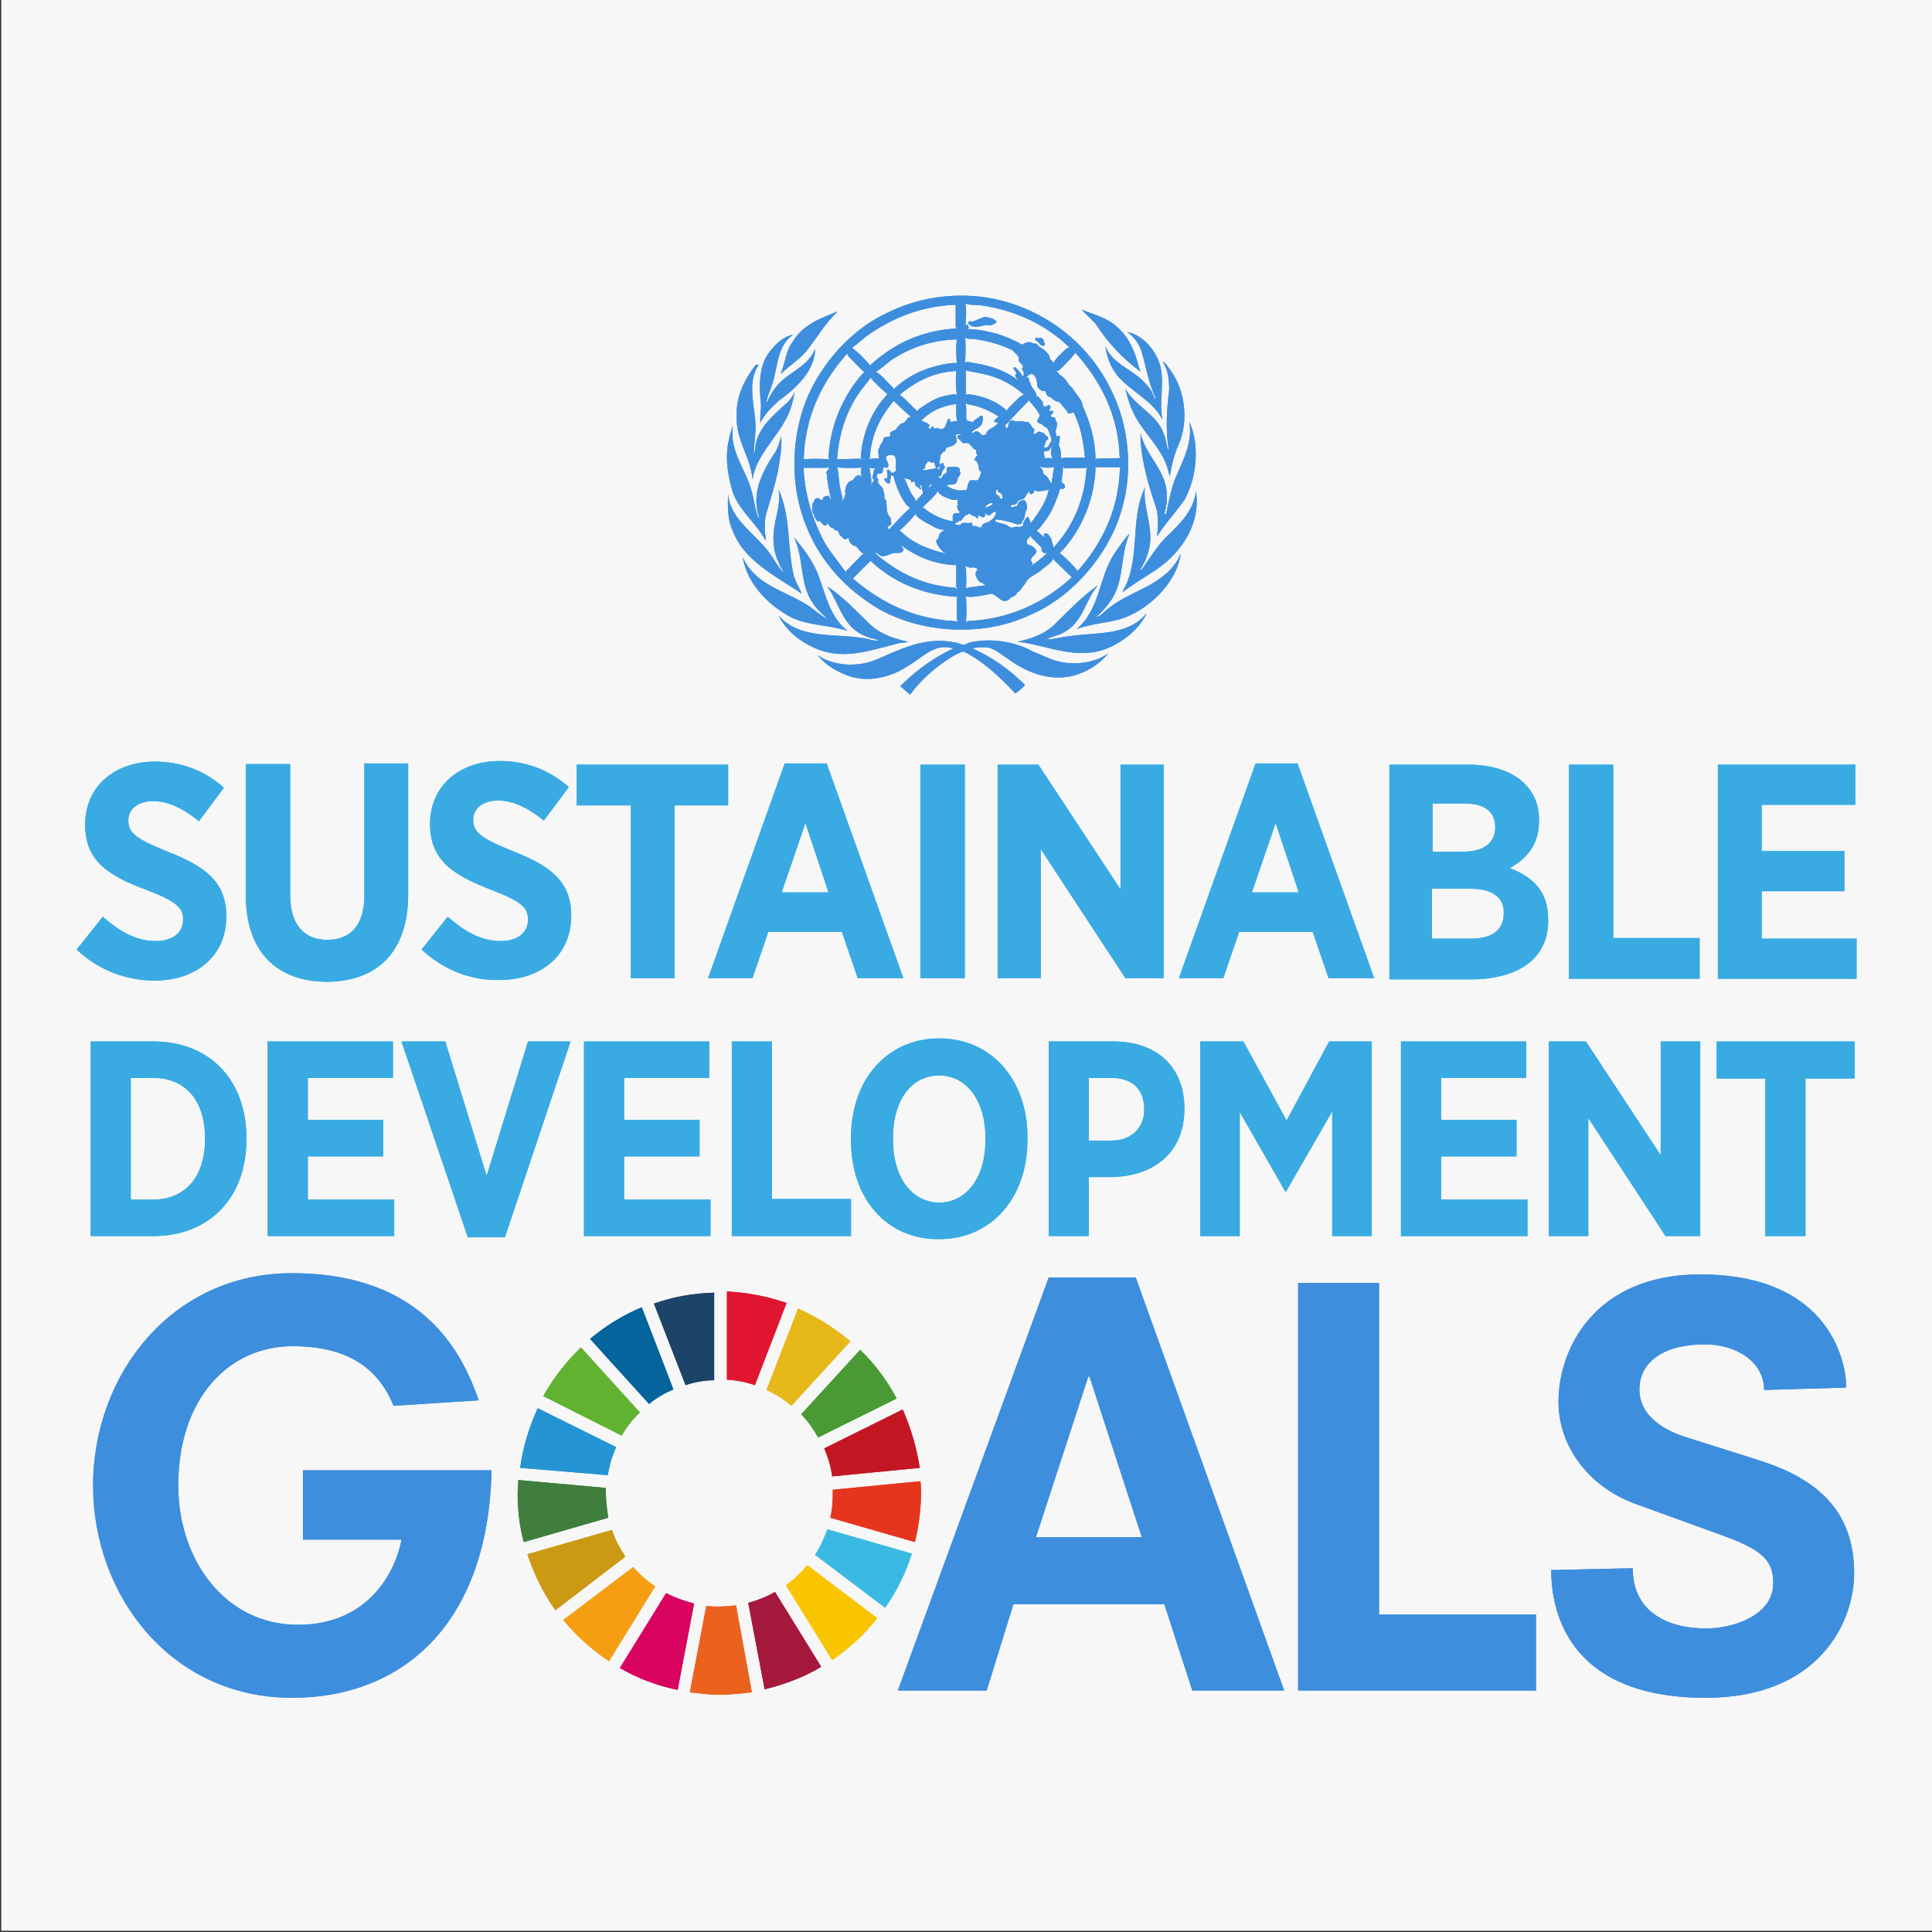 <?xml version="1.0" encoding="utf-8"?>
<!-- Generator: Adobe Illustrator 21.0.2, SVG Export Plug-In . SVG Version: 6.00 Build 0)  -->
<svg version="1.1" id="Layer_1" xmlns="http://www.w3.org/2000/svg" xmlns:xlink="http://www.w3.org/1999/xlink" x="0px" y="0px"
	 viewBox="0 0 317.6 317.6" style="enable-background:new 0 0 317.6 317.6;" xml:space="preserve">
<rect x="0" y="0" width="317.6" height="317.6" fill="#333333" stroke="none"/>
<style type="text/css">
	.st0{fill:#FBC500;}
	.st1{fill:#FFFFFF;}
	.st2{fill:#A6183B;}
	.st3{fill:#EB611E;}
	.st4{fill:#DA025F;}
	.st5{fill:#F59D10;}
	.st6{fill:#C48E13;}
	.st7{fill:none;stroke:#FFFFFF;stroke-width:0.73;stroke-miterlimit:10;}
	.st8{fill:#DE1730;}
	.st9{fill:none;stroke:#FFFFFF;stroke-width:1.307;stroke-linecap:round;stroke-miterlimit:10;}
	.st10{fill:#E1AA29;}
	.st11{fill:#C41722;}
	.st12{fill:#E6331F;}
	.st13{fill:#3BBBE4;}
	.st14{fill:#4B9B34;}
	.st15{fill:#F7F7F8;}
	.st16{fill:#39ABE2;}
	.st17{fill:#3E8EDE;}
	.st18{fill:#62B231;}
	.st19{fill:#E7B81A;}
	.st20{fill:#C31723;}
	.st21{fill:#499A35;}
	.st22{fill:#407E3D;}
	.st23{fill:#F9C400;}
	.st24{fill:#E6351D;}
	.st25{fill:#F59E12;}
	.st26{fill:#2494D2;}
	.st27{fill:#A5193C;}
	.st28{fill:#3ABAE3;}
	.st29{fill:#EB621F;}
	.st30{fill:#E01630;}
	.st31{fill:#D9045F;}
	.st32{fill:#1C4468;}
	.st33{fill:#CB9914;}
	.st34{fill:#04649B;}
	.st35{fill:#5FB130;}
	.st36{fill:#407D3C;}
	.st37{fill:#2496D3;}
	.st38{fill:#1E4468;}
	.st39{fill:#05639B;}
</style>
<g>
	<rect x="0.2" class="st15" width="317.4" height="317.4"/>
	<g>
		<g>
			<g>
				<g>
					<path class="st16" d="M14.9,171.2h10.3c9.3,0,15.3,6.4,15.3,15.8v0.4c0,9.4-6,15.8-15.3,15.8H14.9V171.2z M21.5,177.2v20h3.7
						c5,0,8.5-3.5,8.5-9.9v-0.2c0-6.4-3.4-9.9-8.5-9.9H21.5z"/>
					<path class="st16" d="M44,171.2h20.6v6h-14v6.9H63v6H50.6v7.1h14.2v6H44V171.2z"/>
					<path class="st16" d="M66,171.2h7.2l6.8,22.1l6.8-22.1h7l-10.8,32.2h-6.1L66,171.2z"/>
					<path class="st16" d="M96,171.2h20.6v6h-14v6.9h12.4v6h-12.4v7.1h14.2v6H96V171.2z"/>
					<path class="st16" d="M120.3,171.2h6.6v25.9h13v6.1h-19.6V171.2z"/>
					<path class="st16" d="M139.9,187.5V187c0-9.6,6-16.3,14.5-16.3c8.5,0,14.5,6.7,14.5,16.2v0.5c0,9.6-6,16.3-14.5,16.3
						C145.8,203.8,139.9,197.1,139.9,187.5z M162,187.4v-0.3c0-6.3-3.2-10.3-7.6-10.3c-4.5,0-7.6,3.9-7.6,10.3v0.3
						c0,6.3,3.2,10.3,7.7,10.3C158.8,197.6,162,193.7,162,187.4z"/>
					<path class="st16" d="M172.4,171.2H183c7.2,0,11.7,4.2,11.7,11v0.1c0,7.4-5.3,11.1-12,11.2H179v9.7h-6.6V171.2z M182.7,187.5
						c3.4,0,5.4-2.2,5.4-5.1v0c0-3.3-1.9-5.2-5.4-5.2H179v10.3H182.7z"/>
					<path class="st16" d="M197.4,171.2h7l7.1,13l7-13h7v32h-6.5v-20.5l-7.6,13.2h-0.1l-7.5-13.1v20.4h-6.5V171.2z"/>
					<path class="st16" d="M230.3,171.2h20.6v6h-14v6.9h12.4v6h-12.4v7.1h14.2v6h-20.8V171.2z"/>
					<path class="st16" d="M254.6,171.2h6.1l12.3,18.7v-18.7h6.5v32h-5.7l-12.7-19.4v19.4h-6.5V171.2z"/>
					<path class="st16" d="M290.3,177.3h-8.1v-6.1h22.7v6.1h-8.1v25.9h-6.6V177.3z"/>
				</g>
				<g>
					<path class="st16" d="M12.6,156.1l4.3-5.4c2.4,2.1,5.2,4,8.7,4c2.8,0,4.5-1.4,4.5-3.5v-0.1c0-1.8-1-2.9-6-4.8
						C17.9,144,14,141.6,14,135.6v-0.1c0-6.1,4.7-10.3,11.5-10.3c4.1,0,8.1,1.4,11.3,4.3l-4.1,5.5c-2.2-1.8-4.8-3.3-7.5-3.3
						c-2.5,0-4.1,1.3-4.1,3.1v0.1c0,2,1.2,3,6.7,5.2c6.1,2.4,9.4,5,9.4,10.5v0.1c0,6.5-5,10.5-11.8,10.5
						C21.1,161.2,16.4,159.7,12.6,156.1z"/>
					<path class="st16" d="M40.4,147.1v-21.5h7.3v21.5c0,5,2.4,7.4,6.1,7.4c3.8,0,6.1-2.4,6.1-7.3v-21.7h7.2V147
						c0,9.7-5.3,14.4-13.5,14.4C45.6,161.3,40.4,156.6,40.4,147.1z"/>
					<path class="st16" d="M69.3,156.1l4.3-5.4c2.4,2.1,5.2,4,8.7,4c2.8,0,4.5-1.4,4.5-3.5v-0.1c0-1.8-1-2.9-6-4.8
						c-6.2-2.4-10.1-4.8-10.1-10.8v-0.1c0-6.1,4.7-10.3,11.5-10.3c4.1,0,8.1,1.4,11.3,4.3l-4.1,5.5c-2.2-1.8-4.8-3.3-7.5-3.3
						c-2.5,0-4.1,1.3-4.1,3.1v0.1c0,2,1.2,3,6.7,5.2c6.1,2.4,9.4,5,9.4,10.5v0.1c0,6.5-5,10.5-11.8,10.5
						C77.8,161.2,73.2,159.7,69.3,156.1z"/>
					<path class="st16" d="M103.6,132.4h-8.8v-6.7h24.9v6.7h-8.8v28.4h-7.2V132.4z"/>
					<path class="st16" d="M129,125.5h6.9l12.6,35.3H141l-2.6-7.6h-12.1l-2.6,7.6h-7.3L129,125.5z M136.2,146.7l-3.8-11.4l-3.9,11.4
						H136.2z"/>
					<path class="st16" d="M151.3,125.7h7.3v35.1h-7.3V125.7z"/>
					<path class="st16" d="M164,125.7h6.7l13.5,20.5v-20.5h7.1v35.1H185l-13.9-21.2v21.2H164V125.7z"/>
					<path class="st16" d="M206.4,125.5h6.9l12.6,35.3h-7.5l-2.6-7.6h-12.1l-2.6,7.6h-7.3L206.4,125.5z M213.5,146.7l-3.8-11.4
						l-3.9,11.4H213.5z"/>
					<path class="st16" d="M228.4,125.7h13c3.9,0,7.2,1.1,9.2,3.1c1.6,1.6,2.4,3.5,2.4,6v0.2c0,4.1-2.3,6.3-4.8,7.7
						c3.8,1.5,6.3,3.8,6.3,8.4v0.3c0,6.3-5.1,9.6-12.7,9.6h-13.4V125.7z M245.8,136c0-2.6-1.8-3.9-4.9-3.9h-5.4v7.9h5.1
						C243.7,140,245.8,138.7,245.8,136L245.8,136z M241.8,146.1h-6.4v8.2h6.5c3.3,0,5.3-1.4,5.3-4.1v-0.1
						C247.3,147.7,245.5,146.1,241.8,146.1z"/>
					<path class="st16" d="M257.9,125.7h7.3v28.5h14.2v6.7h-21.5V125.7z"/>
					<path class="st16" d="M282.4,125.7H305v6.6h-15.4v7.6h13.6v6.6h-13.6v7.8h15.6v6.6h-22.8V125.7z"/>
				</g>
			</g>
			<g>
				<path class="st17" d="M182.7,64.2c2.8,5.5,3.6,13,1.8,19.2c-1.9,7.3-8,14.7-15.2,17.7c-8.1,3.9-19.5,3-26.7-2.2
					c-10-6.8-14.1-18.6-11-30.3c1.8-6.9,7.3-13.9,14.1-17.1c3.8-1.9,7.9-2.9,12.4-2.9C168.4,48.6,178.2,54.7,182.7,64.2z
					 M158.7,49.9c0.2,1.1,0.1,2.6,0,3.8c0-0.1,0.1-0.2,0.1-0.3c0.2-0.1,0.4,0.1,0.4,0.2c0,0.2,0.1,0.5-0.1,0.6
					c0.2,0,0.2-0.1,0.4-0.1c3.1,0.2,6,1.1,8.6,2.6v-0.1c0.5-0.3,1.2-0.6,1.8-0.1c0.7-0.2,0.8,0.6,1.3,0.7c0.6,0.4,1.4,1.1,1.4,1.8
					c0.1,0.2,0.5,0.4,0.6,0.7c0.4-0.9,1.3-1.6,2.1-2.4l0.5-0.2c-4.1-3.9-9-6.1-14.5-6.9C160.5,50.1,159.5,50.2,158.7,49.9z
					 M157.1,50.1c-5.5,0.2-10.4,2.1-14.7,5.2c-0.8,0.6-1.6,1.4-2.4,1.9h0.1c1.1,0.8,2.1,1.9,3,2.9l0.1-0.2c4-3.6,8.6-5.6,14-5.9
					l-0.1-0.3l0-3.3L157.1,50.1z M161.8,52.1l-2,0.8c-0.2-0.1-0.5-0.2-0.6,0.1c-0.1,0.1,0,0.2,0,0.2c0.7,0.9,2,0.4,2.9,0.2
					c0.7,0.3,1.3-0.1,1.8-0.5V53C163.5,52.3,162.6,52.2,161.8,52.1z M158.6,55.5l0.1,0.3c0,1.3,0.1,2.6-0.1,3.8
					c0.5-0.2,1.1,0,1.6,0.1c2.7,0.4,5.2,1.3,7.3,2.9c-0.3-0.3-0.6-0.6-0.6-1c0-0.1,0.1-0.1,0.2-0.1c0-0.4-0.4-0.6-0.5-1
					c0.1-0.1,0.2-0.2,0.3-0.1c0.5,0.4,0.9,0.9,1.2,1.4c0.3-0.1,0.5,0.1,0.8,0.2c0.4,0.2,0.2,0.7,0.5,1c0.1,0.8,1,1.3,1,2.1
					c0,0.2,0.2,0,0.3,0.1l0.8,1c-0.2,0.2,0,0.4,0.1,0.6c0.4,0.2,0.6-0.3,0.9-0.2c0.5,0.3-0.1,0.7,0,1c0.2,0,0.5-0.2,0.6,0
					c0.1,0.3-0.2,0.5-0.4,0.7c0,0.3,0.2,0.2,0.5,0.3c0.2,0,0.4,0.3,0.3,0.5c0.7,0.7-0.2,1.5,0.1,2.2c0.2,0.5-0.1,1-0.4,1.3
					c0,0.6-0.5,1-0.8,1.5l-0.7,0.1c-0.4,0.4,0.3,0.8-0.1,1.1l1.5,0l-0.2-0.2c-0.2-0.6-0.2-1.4,0.2-1.9c0.2-0.5,0.3-1.1,0.7-1.5
					c0.1,0,0.3-0.2,0.4,0c0,0.5,0,1-0.2,1.4c0.4,0.6,0.4,1.4,0.4,2.2c1.4-0.1,2.7-0.1,4-0.1l-0.1-0.3c-0.2-2.5-0.7-4.9-1.8-7.1
					c-0.3,0-0.5,0.2-0.8,0.2c-0.1,0-0.2-0.1-0.2-0.3c-0.5-0.5-0.9-1.2-1.5-1.7c-0.7,0.1-1-0.7-1.6-0.8c-0.6-0.2-0.2-1.1-1-0.9
					c-0.4-0.2-0.8-0.5-0.9-0.9c0-0.7-0.1-1.5-0.8-1.9c-0.5-0.2-0.7,0.5-1.2,0.4c-0.3-0.1-0.2-0.5-0.2-0.7c-0.1-0.2-0.3-0.4-0.3-0.6
					c0.6-0.8-0.8-0.8-0.5-1.7c-0.1-0.6-0.7-0.8-1-1.3c-2.1-1-4.2-1.6-6.6-1.9C159.7,55.7,159.1,55.8,158.6,55.5z M171,55.5
					c-0.3,0.3-0.5-0.2-0.8,0.1c0,0.2,0,0.3,0.1,0.4c0.6,0.2,0.6,1,1.4,0.8c0.2-0.2-0.1-0.5-0.1-0.8C171.5,55.7,171.3,55.6,171,55.5z
					 M146.5,59.2c-0.8,0.6-1.6,1.4-2.5,1.9c1,0.6,1.8,1.7,2.8,2.6l0.1,0.3c2.3-2.2,5.1-3.5,8.2-4.1c0.7-0.1,1.4-0.3,2.2-0.2
					c-0.1-1.3-0.2-2.6,0-3.9C153.2,55.9,149.7,57.1,146.5,59.2z M176.8,58c-0.8,1-1.8,2-2.7,2.9l-0.5,0.1c0.3,0.1,0.4,0.4,0.6,0.6
					c1,0.5,1.3,1.6,2.1,2.2c0.5,1,1.6,1.8,1.7,3c1.2,2.6,2,5.4,2.1,8.5l-0.1,0.2c0.1,0,0.2-0.1,0.3-0.1l3.9-0.1
					c-0.3-0.4-0.1-0.9-0.2-1.4C183.5,67.8,180.9,62.6,176.8,58z M139.3,58.1c-3.9,4.3-6.3,9.3-7,14.9c-0.1,0.8-0.1,1.7-0.2,2.5
					c1.4-0.1,2.9-0.1,4.2,0l-0.1-0.5c0.3-4.4,1.7-8.2,4.1-11.7c0.6-0.7,1.1-1.6,1.8-2.1c-0.9-0.8-1.8-1.8-2.7-2.7L139.3,58.1z
					 M157.2,60.9l-0.2,0.1c-3.5,0.2-6.5,1.7-9.1,3.9c1,0.7,2,1.9,2.9,2.7c0.1-0.1,0.1-0.2,0.2-0.3c1.3-0.9,2.6-1.8,4.2-2.2
					c0.7-0.1,1.4-0.4,2.1-0.2C157.1,63.7,157.1,62.2,157.2,60.9z M158.7,60.9l0.1,0.3l0,3.7l0.4-0.1c2.3,0.3,4.3,1,6.1,2.5l0.1,0.3
					c0.6-0.9,1.5-1.6,2.3-2.4l0.7-0.4l-0.3-0.1c-1.5-1.3-3.1-2.2-4.9-2.8C161.7,61.4,160.2,61.2,158.7,60.9z M143,62l0,0.3l-1.5,1.9
					c-2.4,3.3-3.6,7.2-3.9,11.3l3.7-0.1l0.4,0.1c-0.2-0.1-0.1-0.3-0.2-0.4c0.3-3.9,1.7-7.4,4.4-10.3C144.8,63.9,143.9,63,143,62z
					 M169.1,65.8l-0.1,0.2c-1.3,1.3-2.6,2.7-3.8,4c0.1,0.2,0.2,0.3,0.4,0.4c0.1-0.3,0.2-0.6,0.3-1c0.3-0.5,0.8-0.2,1.2-0.1
					c0.7-0.2,1.3,0.1,1.9,0.1c0.5,0.2,0.5,0.9,1,1.1c0.1,0.2,0,0.4-0.1,0.5c0.1,1,0.6-0.3,1.1,0c0.2,0.1,0.5,0.1,0.7,0.3
					c0.1,0.4,0.6,0.3,0.6,0.8c0,0.2-0.3,0.3-0.4,0.4c0.1,0.4-0.4,0.7-0.2,1.1c0.8,0.1,0.8-0.8,1.2-1.2c-0.2-0.7-0.4-1.4-0.8-2.1
					c-0.5-0.1-0.7-0.6-1.2-0.7c-0.9-0.3,0.1-0.9,0-1.4C170.5,67.3,169.7,66.5,169.1,65.8z M146.9,65.9c-1.9,2.3-3.2,4.7-3.7,7.6
					c-0.2,0.7-0.1,1.4-0.3,2c0.5-0.2,1.2-0.1,1.7-0.1c-0.3-0.2-0.1-0.6-0.2-0.8c0-0.3-0.1-0.8,0.2-1c0-0.6,0.6-0.8,0.6-1.4
					c0.2-0.6,0.8-0.2,1.1-0.5c0.2-0.1,0-0.3,0-0.5c0.3-0.4,0.7-0.4,1-0.6c0.2-0.4,0.5-0.7,0.9-1c0.8,0,0.8-1.1,1.6-1.1
					C148.9,67.9,147.9,66.8,146.9,65.9z M158.7,66.3c0.3,0.8,0,1.9,0.2,2.8l1,0.3c0.3-0.5,0.9-0.6,1.2-1c0.2-0.2,0.4,0,0.5,0.2
					c0,0.4-0.1,0.7-0.2,1.1c-0.4,0.7-1.2,0.8-1.7,1.4c0.3,0.2,0.5-0.2,0.8-0.2c0.4,0,0.7,0.4,0.9,0.6c0.2,0.1,0.5,0,0.7-0.1
					c0.2-1.1,1.6-1,2-2l-0.3,0.1c-0.1-0.2-0.4-0.1-0.4-0.3c0.2-0.2,0.5-0.6,0.8-0.7c-1.2-0.8-2.5-1.4-3.9-1.8
					C159.8,66.6,159.2,66.5,158.7,66.3z M151.4,69.2h0.3c0.3,0.3,0.9,0.3,1.1,0.7c0.1,0.2-0.2,0.2-0.2,0.4c0.1,0.1,0.2,0.1,0.2,0.2
					c0.3,0.1,0.2-0.2,0.3-0.3c0.3-0.3,0.4,0.3,0.7,0.3c0.2-0.2,0.6-0.2,0.7,0.1c0.2-0.2,0.7,0,0.8-0.4c0.4-0.4,0.2-1.1,0.8-1.4
					c0.2,0.1,0,0.3,0.1,0.5c0.4,0.2,0.9-0.4,1.2,0.1c-0.3-0.9-0.2-2-0.2-3C155,66.7,153,67.5,151.4,69.2z M158,71.5
					c-0.2-0.2-0.7-0.1-1,0c0.3,0.3,0.2,0.8,0.3,1.1c-0.4,0.7-1.1,0.8-1.7,1c-0.2,0.2-0.1,0.7-0.6,0.7c-0.1,0.3-0.6,0.5-0.4,0.9
					c-0.2,0.5-0.1,1.1-0.2,1.6c-0.8,0.5-0.6-0.7-1-0.9l-0.1,0.2c-0.2,0-0.3-0.1-0.4-0.2c-0.1,0-0.3-0.1-0.4,0
					c-0.2,0.3-0.5,0.5-0.4,1c-0.1,0.2-0.5,0.2-0.4,0.4c0.5,0,0.9-0.1,1.4-0.2c0.3,0.1,0.6-0.2,0.9-0.2c0.1,0.1,0.2,0.2,0.2,0.3h0.1
					c0.2-0.2,0.3-0.4,0.2-0.7c0-0.3,0.3-0.3,0.5-0.4c0.2,0.1,0.1,0.3,0.1,0.4c0.6,0.2-0.1,0.7-0.2,1c-0.2,0.3,0,0.8-0.5,0.8
					c-0.1,0-0.2-0.1-0.1-0.2h-0.1c0,0.2,0.2,0.5,0.4,0.6c0.4-0.3,0.4-0.8,0.9-0.9c0.3-0.3-0.1-0.8,0.3-1c0.7,0,1.5-0.3,2,0.3
					c0,0.2-0.1,0.4,0.1,0.6c-0.1,0.3-0.2,0.7-0.5,0.9c0.1,0.2,0,0.4-0.1,0.5c-0.2,0.8-1.1,0.4-1.7,0.7c0.9,0.7,1.9,0.9,3,0.8
					c0.6,0,0.3-0.8,0.6-1.1c0.2-1,1.1-0.3,1.6-0.6c0.2-0.4,0.4-0.8,0.5-1.3c-0.3-0.2-0.5-0.6-0.4-1c-0.2-0.3-0.2-0.9-0.7-0.9
					c-0.1-0.1,0-0.2,0.1-0.3c0-0.3,0.3-0.4,0.4-0.6c-0.3-0.2-0.2-0.7-0.2-0.9c-0.5,0.1-0.6-0.5-1-0.7c-0.1-0.3-0.4-0.4-0.7-0.4
					c-0.7,0.3-0.8-0.5-1.3-0.7c-0.1-0.2-0.2-0.4,0-0.5c0.2-0.2,0.6,0,0.9,0L158,71.5z M146.1,74.8c-1.1,0.4,0.2,1.2-0.1,1.9
					c-0.1,0.4-0.6,0-0.8,0.2l-0.1,0.7c-0.2,0.4-0.7,0.1-0.9,0.4c-0.2,0.3,0,0.6,0.2,0.8c-0.4,0.9,0.9,1.1,0.8,1.9
					c0.4,0.5-0.1,1.2,0.5,1.6c0.1,0.9-0.1,2.1,0.7,2.8l0.1,0.8c0.2,0.6-0.7,0.4-0.6,1c0.2-0.1,0.2,0.1,0.2,0.2v0
					c1.1-1.2,2.3-2.5,3.5-3.6L149,83c-1-1.4-1.7-3-2.1-4.7l-0.4-0.2c0,0.4-0.2,0.8-0.2,1.2l-0.1,0.2c-0.3,0-0.5-0.2-0.7-0.4
					c-0.1-0.2-0.2-0.4,0-0.5c0.1,0,0.2,0,0.3,0.1c0.1-0.1,0.1-0.4,0.1-0.6c0-0.3-0.2-0.6,0-0.9c0.3,0,0.5,0.3,0.6,0.5
					c0.3,0.1,0.5-0.1,0.7-0.2c0-0.2,0.3-0.5,0-0.7c0.2-0.5,0.1-1.1,0-1.6C147,74.7,146.5,74.8,146.1,74.8z M171.7,75.3
					c-0.1,0.1-0.3,0-0.4,0C171.4,75.3,171.5,75.3,171.7,75.3z M170.8,76.6l0.4,0.4c0.4,0.3,0.1,0.9,0.6,1.1c0.5,0.3,0.7,0.9,1,1.4
					c0.1-0.1,0.1-0.3,0.1-0.4c0.2-0.8,0.2-1.6,0.4-2.3C172.5,76.9,171.5,77,170.8,76.6z M180.2,76.8l-0.2-0.2l0.1,0.4
					c-0.2,4.5-1.7,8.6-4.3,12.1c-0.5,0.6-1,1.3-1.6,1.8c1,0.8,2.2,2,3,3l0.1-0.2c4.2-4.8,6.6-10.3,6.8-16.7l0.2-0.3l-0.2,0.1
					L180.2,76.8z M174.7,76.7c0.1,0.8-0.1,1.6-0.2,2.5l0.5,0.5c0.1,0.2,0.1,0.5-0.1,0.6c-0.2,0.1-0.4,0.1-0.6,0
					c-0.6,1.8-1.2,3.6-2.4,5.2c-0.5,0.6-0.9,1.4-1.5,1.7l1.2,1.1c0.1-0.1,0-0.2,0-0.3c0-0.2,0.1-0.4,0.3-0.3c0.6,0,0.6,0.6,1,1
					c-0.1,0.5,0.4,0.9,0.2,1.4c3.4-3.6,5.2-8.1,5.5-13l0.2-0.2c-1.2,0.1-2.5,0-3.8,0.1L174.7,76.7z M142.8,76.8l0.2,0.3
					c0,0.9,0.4,1.8,0.2,2.7c0.2-0.3,0.2-0.6,0.5-0.8c0-0.2-0.3-0.3-0.3-0.6c0.3-0.5,0-1.3,0.7-1.5C143.7,77,143.3,77.1,142.8,76.8z
					 M136.3,76.8l-0.4,0.1l-3.8,0c0.2,4.4,1.4,8.3,3.3,12c1,1.8,2.4,3.4,3.6,5.1l2.7-2.8l0.3-0.1c-0.5-0.3-0.9-0.9-1.3-1.3
					c-0.5-0.1-0.9-0.4-1.1-0.9c-0.1-0.1,0-0.4-0.2-0.5l-0.2,0.2c-0.5,0.2-0.7-0.3-1-0.5c-0.4-0.2-0.2-1-0.8-0.9
					c-0.2,0-0.3-0.3-0.4-0.4c-0.5,0.1-0.7-0.5-1-0.8c-0.1,0.1,0,0.3-0.2,0.4c-0.5,0.1-0.7-0.5-1.1-0.8c-0.1,0-0.2,0.2-0.3,0.1
					c-0.3-0.3-0.5-0.7-0.6-1.1c-0.5-0.5-0.2-1.3-0.2-1.9c0.1-0.2,0.3-0.3,0.3-0.5c0.1-0.3,0.4-0.3,0.7-0.3c0.1,0.1,0.2,0.2,0.3,0.3
					c0.2-0.1,0.6,0,0.4-0.4c0.2-0.2,0.6-0.3,0.9-0.3c0.2,0.3,0.3,0.6,0.6,0.8l-0.2-0.3c-0.3-1.3-0.6-2.7-0.7-4.2
					c0-0.1-0.2-0.1-0.1-0.2l0,0C136.2,77.3,136.2,77,136.3,76.8z M141.6,76.8l-0.3,0.1c-1.3,0-2.6,0.1-3.8-0.1l0.2,0.2l0.3,2.5
					c0.1,1,0.5,1.9,0.5,2.9c0.2-0.2,0.1-0.6,0.4-0.7c-0.1-0.3,0.3-0.6,0-0.8c0.1-0.7,0.2-1.3,0.8-1.8c0.7,0,0.8-0.9,1.4-1
					c0.4,0,0.6,0.5,0.7,0.6C141.5,78.3,141.5,77.4,141.6,76.8z M148.6,78.5c0.4,0.7,0.6,1.5,1,2.2c0.2,0.6,0.8,1.1,1,1.7
					c0.3-0.5,0.8-0.9,1.1-1.3c0-0.2,0-0.4-0.1-0.5c-0.1-0.3,0-0.7-0.2-0.9c-0.4,0.1,0.1,0.5,0,0.7c-0.2,0.1-0.3,0-0.3-0.2
					c-0.3-0.1-0.6-0.3-0.7-0.6c0.3-0.2-0.1-0.2-0.1-0.4c-0.1-0.1-0.2-0.1-0.3,0.1c-0.1,0-0.1,0-0.2,0
					C149.8,78.5,148.9,78.9,148.6,78.5z M152.9,79.6c-0.1,0.3-0.3,0.6-0.6,0.9l0,0c0.3-0.2,0.6-0.7,1-0.7L152.9,79.6z M163.7,80.7
					c0,0.2,0,0.5,0.2,0.7c0.5-0.1,0.3,0.7,0.8,0.6c0.3-0.1,0-0.3,0.1-0.5c-0.1-0.4-0.5-0.5-0.8-0.7c0-0.1,0-0.1,0.1-0.2
					C163.9,80.4,163.8,80.6,163.7,80.7z M171.4,80.7c-0.4,0-0.9,0.2-1.2-0.1c-0.1-0.1-0.2,0.1-0.2,0.2c-0.1,0.2-0.3,0.5-0.6,0.4
					c-0.2-0.1-0.2-0.4-0.3-0.6c0,0.2,0,0.3-0.1,0.4c-0.3,0.3-0.4,0.6-0.6,0.9c-0.3,0.3-0.8,0.2-1.1,0.5c-0.1,0.7-0.8,0.5-1.2,0.7
					c0,0.1,0.1,0.1,0.1,0.2c0.2,0.1,0.5,0.1,0.6-0.1c0.6,0.2,0.5-0.6,0.8-0.8c0.3,0,0.6-0.3,0.9-0.1c0.3,0.4,0.4,0.9,0.3,1.4
					c-0.3,0.3-0.2,0.9-0.4,1.2c0.1,0.5-0.5,0.7-0.4,1.1c-0.2,0.2-0.5,0.2-0.8,0.2c-1.1-0.4-2.2-0.7-3.4-0.8c-0.1,0-0.2,0.1-0.2,0.3
					c0.5,0.3,1.1,0.3,1.6,0.5c0.5,0.1,0.8,0.7,1.4,0.5c0.5-0.3,1.3,0.2,1.6-0.4c-0.1-0.5,0.4-0.9,0.6-1.3l0.2,0
					c0.3,0.3,0.3,0.7,0.4,1c0.4-0.4,0.7-0.9,1-1.3c0.9-1.3,1.7-2.7,2-4.2C172.1,80.6,171.8,80.6,171.4,80.7z M154.2,80.7
					c-0.6,1-1.7,1.8-2.5,2.7c1.5,1.2,3.1,2,4.9,2.3c0.1-0.4-0.1-0.8,0.1-1.1c0.1-0.3,0.5-0.3,0.8-0.2c0.2,0,0.3-0.2,0.2-0.4
					c-0.4-0.1-0.2-0.5-0.4-0.8c0-0.1,0.2-0.1,0.2-0.3c-0.3-0.2,0.1-0.5-0.1-0.7c0.1-0.1,0.2-0.2,0.3-0.2c-0.9,0.5-1.8-0.1-2.6-0.4
					C154.8,81.4,154.3,81.2,154.2,80.7z M162.1,83.1c0,0.1-0.2,0.3,0,0.4c0.3-0.3,1-0.3,1.1-0.8C162.7,82.6,162.5,82.9,162.1,83.1z
					 M163.7,84.1c-0.4,0-0.6,0.3-1,0.6c-0.4,0.2-0.6-0.4-0.9-0.3c0,0.1,0.1,0.1,0.1,0.1c0.1,0.1,0.1,0.3,0,0.4
					c-0.5,0.4-0.7-0.2-1.1-0.2V85c0,0.1,0,0.2-0.2,0.2c-0.3-0.5-0.8-0.3-1.1-0.7c-0.2-0.1-0.3,0-0.5,0.1c-0.1,0.2-0.5,0-0.4,0.3
					c-0.3,0.1-0.4,0.5-0.6,0.7c-0.4-0.1-0.6,0.4-1,0.4c0,0.1,0,0.2,0.1,0.2c0.2,0.1,0.5,0.1,0.8,0.1c0.4-0.7,1.1-0.1,1.7-0.4
					c0.4,0.1,0.1,0.5,0.4,0.6c0.6-0.2,1,0.5,1.4,0.1c0-0.6,0.7-0.6,1.1-0.8c0.6-0.4,1.3-0.9,1.2-1.7L163.7,84.1z M150.5,84.5
					c-0.8,1-1.8,2-2.7,2.8c0.4,0,0.7,0.5,1,0.7c2,1.7,4.6,2.5,7,3.1l-0.7-0.3c-0.5-0.6-1.2-1.2-1.2-2c0.5-0.2,0.4-0.7,0.6-1.1
					c0.4-0.4,0.9-0.7,1.4-0.8c-1.4,0.6-2.6-0.5-3.7-1C151.6,85.5,150.9,85.2,150.5,84.5z M169.5,88.3l-0.1-0.3
					c-0.1,0.3-0.4,0.5-0.6,0.8c0,0.2-0.1,0.5,0.2,0.7c0.5,0.2,1.3,0.5,1.4,1.2c-0.2,0.6-1.4,1.1-0.7,1.8c0.2,0.3-0.3,0.5-0.2,0.7
					l0.2-0.3c0.8-0.6,1.7-1.2,2.4-2h0.1c-0.2-0.1-0.4,0.1-0.6,0c-0.4-0.2-0.4-0.5-0.4-0.9L169.5,88.3z M147.5,88.9L147.5,88.9
					L147.5,88.9L147.5,88.9z M148,89.4c-0.2-0.1-0.3-0.2-0.3-0.4L148,89.4z M148.1,89.6c0.1,0.3,0.5,0.5,0.4,0.9
					c-0.2,0.4-0.7,0.4-1.1,0.4c-0.8-0.1-1.4,0.5-2.1,0.5c-0.7,0.2-0.9-0.6-1.5-0.5c3.8,3.3,8.1,5.4,13.2,5.7l0.4,0.3l-0.2-0.5v-3.6
					l-0.3,0.1C153.5,92.7,150.6,91.5,148.1,89.6z M173.3,92.1l-0.1-0.3c-0.4,0.8-1.2,1.2-1.9,1.8c-0.9,0.9-2.3,1.1-2.8,2.4
					c-0.5,0.4-0.6,1.1-1.3,1.4c-0.2,0.7-0.9,0.6-1.3,1.1c-1.1,1-1.9-0.7-2.9-0.9l-2.1,0.4c-0.7,0-1.4,0.3-2.1,0
					c0.1,1.4,0.1,2.9,0,4.3l0.3-0.2c6.6-0.3,12.3-2.8,17.1-7.2L173.3,92.1z M143,92.1l0,0.2l-2.8,2.8c4.3,3.7,9.1,6.1,14.6,6.8
					c0.9,0.2,1.9,0.1,2.7,0.3l-0.2-0.3v-3.7l0.1-0.2l-0.4,0.1C151.6,97.7,146.9,95.8,143,92.1z M158.6,93l0.2,0.3
					c0,1.1,0.1,2.3,0,3.4c1-0.3,2.2-0.3,3.3-0.5c-0.2-0.1-0.4-0.1-0.6-0.4c-0.6,0-0.9-0.7-1.1-1.2c-0.1-0.4,0.1-0.7,0.3-1
					c-0.3-0.6-1.1-0.1-1.6-0.4C158.9,93.2,158.8,93,158.6,93z"/>
				<g>
					<path class="st17" d="M183.7,53.8c2,1.8,2.9,4.1,3.5,6.5l0.3,0.8c-2.9-2.1-5.5-4.9-7.4-7.9l-2.3-2.3
						C179.8,51.7,182,52.2,183.7,53.8z"/>
					<path class="st17" d="M132.9,57.3c-1.3,1.7-3,2.7-4.6,4.2c0.8-1.7,0.8-3.7,2-5.3c1.7-2.9,4.7-3.9,7.4-5
						C135.8,53,134.4,55.3,132.9,57.3z"/>
					<path class="st17" d="M190.8,60.4c0.6,2.9-0.3,5.7,0.3,8.6l0,0c-1.6-3.1-4.9-4.5-7.2-7c-1.3-1.5-1.9-3.2-2.2-5.1
						c1.3,3.2,4.8,3.8,6.9,6.5c0.7,0.6,0.9,1.5,1.3,2.2l0.1-0.1c-1.2-2.5-1.6-5.3-2.4-7.9c-0.4-1.1-1.2-2.3-2.3-3
						C187.9,55,190.2,57.8,190.8,60.4z"/>
					<path class="st17" d="M130.4,55c-2.7,1.9-2.5,5.2-3.4,8c-0.3,1-0.8,2-1,3l0.1,0.1c0.5-1.2,1.2-2.3,2.2-3.3
						c1.9-1.8,4.8-2.9,5.7-5.5c0,3.6-3.1,6.5-6,8.6c-1.2,1.1-2.4,2.3-3,3.6c-0.1-0.9,0.1-1.8,0.1-2.8c-0.3-3.2-0.5-6.8,1.7-9.2
						C127.8,56.2,129,55.3,130.4,55z"/>
					<path class="st17" d="M192.5,61c2.4,3.3,2.9,8.5,1.2,12.2c-0.7,1.6-1.1,3.3-1.4,5.1c-0.1-0.3-0.2-0.7-0.3-1.1
						c-1-3.7-4.4-6.3-5.9-9.8c-0.5-1.1-0.8-2.3-1.1-3.5c1.5,2.8,5.3,4.3,6.3,7.4c0.4,0.8,0.4,1.8,0.7,2.6c0.1,0,0.1,0,0.1-0.1
						c-0.5-3.2-0.3-6.6,0.1-9.7c0-1.7-0.2-3.4-1.1-4.7C191.8,59.8,192.1,60.5,192.5,61z"/>
					<path class="st17" d="M124.7,60c-2.1,3.2-0.4,7.1-0.5,10.7l-0.3,3.7c0,0,0,0.1,0.1,0.1c0.1-0.4,0.2-0.8,0.2-1.3
						c0.5-3,3.1-5.1,5.3-7.1c0.5-0.5,0.9-1.1,1.1-1.7c-0.2,1.5-0.6,3-1.3,4.3c-1.7,3.4-5,6.2-5.6,10.1c-0.3-3.7-2.8-6.5-2.6-10.5
						c-0.1-3.2,1.3-5.9,3.1-8.3C124.5,60,124.6,59.9,124.7,60z"/>
					<path class="st17" d="M194.7,82.2c-1.4,2-3.2,3.9-4.5,6c0.2-1.6,0.3-3.7-0.3-5.2c-1.1-3.3-2.1-6.7-2.4-10.4l0-1.4
						c0.8,3.8,4.5,6.3,4.3,10.5c0.1,1-0.2,1.9-0.4,2.8l0.1,0.1l0.2-0.2c0.5-2.1,0.8-4.2,1.7-6.2c1.2-2.8,2.7-5.6,2.1-8.9
						C197.3,73.3,196.7,78.6,194.7,82.2z"/>
					<path class="st17" d="M123.6,80.9c0.4,1.4,0.5,2.9,1.1,4.2c0.1,0,0.1,0,0.1-0.1c-1.4-3.9,0.6-7.6,2.6-10.6
						c0.5-0.8,0.8-1.8,1-2.7c0.2,1.8-0.2,3.8-0.5,5.7c-0.5,2.3-1.2,4.6-1.9,6.9c-0.4,1.4-0.3,3-0.1,4.5l-0.2-0.2
						c-1.5-2.7-4.4-4.9-5.3-7.9c-0.7-2.4-1.2-5.2-0.7-7.8c0.2-1,0.4-2,0.8-3C119.8,74.2,122.7,77.2,123.6,80.9z"/>
					<path class="st17" d="M189.1,88.7c-0.1,1.8-0.7,3.5-1.7,5h0.2c1.3-1.7,2.3-3.5,3.9-5.2c2.4-2.3,4.8-4.6,5.1-7.8
						c0.8,5.3-2.2,10-6.6,13c-1.8,1.2-3.7,2.3-5.4,3.6v-0.2c2.7-4.5,1.4-10.6,3-15.4l0.6-1.6C187.9,83.1,189.2,85.6,189.1,88.7z"/>
					<path class="st17" d="M130.5,94.7c0.3,1,0.9,1.9,1.3,2.9c-4.1-2.8-9.6-5.4-11.4-10.5c-0.8-1.7-0.8-3.9-0.7-5.9
						c0.3,4.5,5.2,6.9,7.4,10.6c0.5,0.8,1,1.6,1.7,2.3c-0.1-0.5-0.6-0.9-0.7-1.4c-0.8-1.6-1.1-3.4-0.9-5.3c0.2-2.3,1.2-4.4,0.8-6.9
						C130,84.8,129.4,90.1,130.5,94.7z"/>
					<path class="st17" d="M183,98.1c-0.7,1.2-1.7,2.4-2.8,3.3c0.4,0,0.7-0.3,1-0.5c2.9-2.9,6.8-3.7,9.9-6.1c1.3-1,2.4-2.3,3-3.8
						c-0.6,4.8-5.4,9.4-10,10.8c-2.3,0.6-4.9,0.8-7.1,1.6c3.9-3.3,3.6-8.5,6.2-12.4c0.8-1.1,1.5-2.3,2.5-3.3
						C184.2,91,184.8,95,183,98.1z"/>
					<path class="st17" d="M134.3,94c1.4,3.4,1.9,7.2,5,9.7c-3.4-1.1-7.4-0.8-10.4-2.9c-3.3-2-6.2-5.4-6.8-9.2
						c2.3,5.1,7.9,5.6,11.8,8.7c0.7,0.6,1.4,1.1,2.2,1.5l0,0c-0.9-0.8-1.9-1.7-2.5-2.7c-2.2-3.1-1.4-7.4-3.1-10.8
						C132,90.1,133.4,91.9,134.3,94z"/>
					<path class="st17" d="M174.8,104c-0.8,0.5-1.9,0.6-2.7,1.1c1.2,0,2.3-0.4,3.6-0.5c4.5-0.7,9.7,0,12.8-3.8
						c-1.2,2.7-4.1,4.9-6.8,5.9c-4.6,1.7-9.2-0.4-13.6-1.1l-0.8-0.1v0c2.1-0.5,4.1-1.1,5.8-2.6c2.5-2.4,4.7-4.8,7.4-6.7
						C178.4,98.6,178.1,102.3,174.8,104z"/>
					<path class="st17" d="M143.2,102.8c1.7,1.5,3.8,2.2,6.1,2.7c-0.5,0.2-1.2,0.1-1.8,0.3c-4,1-8.4,2.6-12.6,1.1
						c-2.7-0.9-5.6-3-6.9-5.7c3.6,4.1,9.6,2.8,14.4,3.8c0.7,0.1,1.3,0.4,2,0.3c-0.6-0.4-1.4-0.3-2-0.7c-3.8-1.3-4.4-5.4-6.4-8.2
						C138.6,98.1,140.8,100.5,143.2,102.8z"/>
					<path class="st17" d="M172.9,108.4c2.9,1.1,6.8,0.8,9.3-1c-1.3,1.6-3.1,2.8-4.9,3.4c-4.1,1.5-8.4-0.1-11.6-2.5
						c-1.3-0.8-2.4-2-4.1-1.9c-0.6,0-1.2,0-1.7,0.2c3.1,1.4,6,3.4,8.6,6c-0.4,0.5-1,1-1.6,1.4c-2.5-2.7-5.4-5.4-8.5-6.9
						c-0.6,0.1-1.2,0.5-1.8,0.8c-2.6,1.6-5.1,3.7-7,6.3l-1.6-1.4c2.6-2.6,5.5-4.7,8.7-6.2c-3.1-1-5.1,1.6-7.5,2.9
						c-2.8,1.9-6.7,2.8-10,1.5c-1.8-0.7-3.5-1.7-4.8-3.3c2.6,1.8,6.5,2,9.5,0.8c4-1.7,8.1-3.9,13-2.9c0.8,0,1.5,0.8,2.2,0.1
						c3.6-0.9,7.6-0.3,10.7,1.4L172.9,108.4z"/>
				</g>
			</g>
			<g>
				<path class="st17" d="M49.8,241.7h31c-0.5,24.9-14.3,37.4-32.8,37.4c-19.9,0-32.7-16.8-32.7-34.9c0-18.1,12.8-34.9,32.7-34.9
					c22.1,0,28.2,13.8,30.7,20.9l-14,0.9c-2.4-5.9-7.2-9.8-16.6-9.8c-10.5,0-18.8,8.6-18.8,22.9c0,12.1,7.6,22.9,19.7,22.9
					c10.8,0,15.8-7.7,17-14H49.8V241.7z"/>
				<path class="st17" d="M213.3,210.9h13.4v54.5h25.8v12.5h-39.1V210.9z"/>
				<path class="st17" d="M290,228.5c0-4.6-4.5-7.5-9.8-7.5c-6.7,0-10.7,2.9-10.7,7.4c0,4.6,4.5,6.9,7.8,7.9l12.3,3.9
					c8.9,2.9,15.2,8,15.2,18.4c0,8.2-5.9,20.5-24.4,20.5c-23.3,0-25.4-15.1-25.4-21l13.4-0.3c0,7.1,5.6,9.9,12.1,9.9
					c4.5,0,11-2.2,11-7.4c0-3.6-1.5-5.4-8.1-7.8l-14.6-5.3c-7.4-2.7-12.6-9.2-12.6-16.8c0-8.6,5.9-20.9,23.3-20.9
					c20.7,0,24,13.7,24,18.6L290,228.5z"/>
				<g>
					<path class="st18" d="M102.2,236c0.8-1.4,1.8-2.7,3-3.8l-9.7-10.7c-2.4,2.3-4.5,5-6.2,8L102.2,236z"/>
					<path class="st19" d="M126,228.5c1.5,0.7,2.8,1.5,4.1,2.6l9.7-10.6c-2.6-2.2-5.5-4-8.6-5.4L126,228.5z"/>
					<path class="st20" d="M148.4,231.7l-12.9,6.4c0.6,1.4,1.1,3,1.3,4.6l14.4-1.4C150.7,238,149.7,234.7,148.4,231.7"/>
					<path class="st21" d="M134.5,236.3l12.9-6.4c-1.6-3-3.6-5.7-6-8l-9.7,10.6C132.8,233.6,133.7,234.9,134.5,236.3"/>
					<path class="st22" d="M99.6,245.5c0-0.3,0-0.6,0-0.9l-14.4-1.3c0,0.7-0.1,1.4-0.1,2.2c0,2.8,0.3,5.4,1,8l13.9-4
						C99.8,248.2,99.6,246.8,99.6,245.5"/>
					<path class="st23" d="M132.7,257.3c-1,1.2-2.2,2.4-3.5,3.3l7.6,12.3c2.8-1.9,5.3-4.2,7.4-6.9L132.7,257.3z"/>
					<path class="st24" d="M136.9,245.5c0,1.4-0.1,2.7-0.4,4l13.9,4c0.6-2.5,1-5.2,1-8c0-0.7,0-1.4-0.1-2l-14.4,1.4
						C136.9,245,136.9,245.2,136.9,245.5"/>
					<path class="st25" d="M104.1,257.6l-11.5,8.7c2.1,2.6,4.7,4.9,7.5,6.8l7.6-12.3C106.4,259.9,105.1,258.8,104.1,257.6"/>
					<path class="st26" d="M99.9,242.5c0.3-1.6,0.7-3.2,1.4-4.6l-12.9-6.4c-1.4,3-2.4,6.3-2.9,9.8L99.9,242.5z"/>
					<path class="st27" d="M135,274l-7.6-12.3c-1.4,0.8-2.9,1.4-4.4,1.8l2.7,14.2C129,276.9,132.2,275.7,135,274"/>
					<path class="st28" d="M136,251.4c-0.5,1.5-1.2,2.9-2,4.2l11.5,8.7c1.9-2.7,3.4-5.7,4.4-8.9L136,251.4z"/>
					<path class="st29" d="M121,263.9c-0.9,0.1-1.8,0.2-2.7,0.2c-0.7,0-1.5,0-2.2-0.1l-2.7,14.2c1.6,0.2,3.2,0.4,4.8,0.4
						c1.8,0,3.6-0.2,5.4-0.4L121,263.9z"/>
					<path class="st30" d="M119.5,226.8c1.6,0.1,3.1,0.4,4.6,0.9l5.2-13.5c-3.1-1.1-6.4-1.7-9.8-1.9V226.8z"/>
					<path class="st31" d="M114.1,263.6c-1.6-0.4-3.2-1-4.6-1.7l-7.6,12.3c2.9,1.7,6.1,2.9,9.5,3.6L114.1,263.6z"/>
					<path class="st32" d="M112.7,227.7c1.5-0.5,3.1-0.8,4.7-0.8v-14.4c-3.5,0.1-6.8,0.7-9.9,1.8L112.7,227.7z"/>
					<path class="st33" d="M102.8,255.9c-0.9-1.4-1.7-2.8-2.2-4.4l-13.9,4c1.1,3.3,2.6,6.4,4.6,9.2L102.8,255.9z"/>
					<path class="st34" d="M106.7,230.8c1.2-1,2.6-1.8,4-2.4l-5.2-13.5c-3.1,1.3-6,3.1-8.5,5.2L106.7,230.8z"/>
				</g>
				<g>
					<path class="st17" d="M191.4,263.7h-24.8l-4.4,14.2h-14.6l24.8-67.9h14.3l24.4,67.9H196L191.4,263.7z M179.1,226.3h-0.2
						l-8.6,26.4h17.4L179.1,226.3z"/>
				</g>
			</g>
		</g>
		<g>
			<g>
				<g>
					<path class="st16" d="M14.9,171.2h10.3c9.3,0,15.3,6.4,15.3,15.8v0.4c0,9.4-6,15.8-15.3,15.8H14.9V171.2z M21.5,177.2v20h3.7
						c5,0,8.5-3.5,8.5-9.9v-0.2c0-6.4-3.4-9.9-8.5-9.9H21.5z"/>
					<path class="st16" d="M44,171.2h20.6v6h-14v6.9H63v6H50.6v7.1h14.2v6H44V171.2z"/>
					<path class="st16" d="M66,171.2h7.2l6.8,22.1l6.8-22.1h7l-10.8,32.2h-6.1L66,171.2z"/>
					<path class="st16" d="M96,171.2h20.6v6h-14v6.9h12.4v6h-12.4v7.1h14.2v6H96V171.2z"/>
					<path class="st16" d="M120.3,171.2h6.6v25.9h13v6.1h-19.6V171.2z"/>
					<path class="st16" d="M139.9,187.5V187c0-9.6,6-16.3,14.5-16.3c8.5,0,14.5,6.7,14.5,16.2v0.5c0,9.6-6,16.3-14.5,16.3
						C145.8,203.8,139.9,197.1,139.9,187.5z M162,187.4v-0.3c0-6.3-3.2-10.3-7.6-10.3c-4.5,0-7.6,3.9-7.6,10.3v0.3
						c0,6.3,3.2,10.3,7.7,10.3C158.8,197.6,162,193.7,162,187.4z"/>
					<path class="st16" d="M172.4,171.2H183c7.2,0,11.7,4.2,11.7,11v0.1c0,7.4-5.3,11.1-12,11.2H179v9.7h-6.6V171.2z M182.7,187.5
						c3.4,0,5.4-2.2,5.4-5.1v0c0-3.3-1.9-5.2-5.4-5.2H179v10.3H182.7z"/>
					<path class="st16" d="M197.4,171.2h7l7.1,13l7-13h7v32h-6.5v-20.5l-7.6,13.2h-0.1l-7.5-13.1v20.4h-6.5V171.2z"/>
					<path class="st16" d="M230.3,171.2h20.6v6h-14v6.9h12.4v6h-12.4v7.1h14.2v6h-20.8V171.2z"/>
					<path class="st16" d="M254.6,171.2h6.1l12.3,18.7v-18.7h6.5v32h-5.7l-12.7-19.4v19.4h-6.5V171.2z"/>
					<path class="st16" d="M290.3,177.3h-8.1v-6.1h22.7v6.1h-8.1v25.9h-6.6V177.3z"/>
				</g>
				<g>
					<path class="st16" d="M12.6,156.1l4.3-5.4c2.4,2.1,5.2,4,8.7,4c2.8,0,4.5-1.4,4.5-3.5v-0.1c0-1.8-1-2.9-6-4.8
						C17.9,144,14,141.6,14,135.6v-0.1c0-6.1,4.7-10.3,11.5-10.3c4.1,0,8.1,1.4,11.3,4.3l-4.1,5.5c-2.2-1.8-4.8-3.3-7.5-3.3
						c-2.5,0-4.1,1.3-4.1,3.1v0.1c0,2,1.2,3,6.7,5.2c6.1,2.4,9.4,5,9.4,10.5v0.1c0,6.5-5,10.5-11.8,10.5
						C21.1,161.2,16.4,159.7,12.6,156.1z"/>
					<path class="st16" d="M40.4,147.1v-21.5h7.3v21.5c0,5,2.4,7.4,6.1,7.4c3.8,0,6.1-2.4,6.1-7.3v-21.7h7.2V147
						c0,9.7-5.3,14.4-13.5,14.4C45.6,161.3,40.4,156.6,40.4,147.1z"/>
					<path class="st16" d="M69.3,156.1l4.3-5.4c2.4,2.1,5.2,4,8.7,4c2.8,0,4.5-1.4,4.5-3.5v-0.1c0-1.8-1-2.9-6-4.8
						c-6.2-2.4-10.1-4.8-10.1-10.8v-0.1c0-6.1,4.7-10.3,11.5-10.3c4.1,0,8.1,1.4,11.3,4.3l-4.1,5.5c-2.2-1.8-4.8-3.3-7.5-3.3
						c-2.5,0-4.1,1.3-4.1,3.1v0.1c0,2,1.2,3,6.7,5.2c6.1,2.4,9.4,5,9.4,10.5v0.1c0,6.5-5,10.5-11.8,10.5
						C77.8,161.2,73.2,159.7,69.3,156.1z"/>
					<path class="st16" d="M103.6,132.4h-8.8v-6.7h24.9v6.7h-8.8v28.4h-7.2V132.4z"/>
					<path class="st16" d="M129,125.5h6.9l12.6,35.3H141l-2.6-7.6h-12.1l-2.6,7.6h-7.3L129,125.5z M136.2,146.7l-3.8-11.4l-3.9,11.4
						H136.2z"/>
					<path class="st16" d="M151.3,125.7h7.3v35.1h-7.3V125.7z"/>
					<path class="st16" d="M164,125.7h6.7l13.5,20.5v-20.5h7.1v35.1H185l-13.9-21.2v21.2H164V125.7z"/>
					<path class="st16" d="M206.4,125.5h6.9l12.6,35.3h-7.5l-2.6-7.6h-12.1l-2.6,7.6h-7.3L206.4,125.5z M213.5,146.7l-3.8-11.4
						l-3.9,11.4H213.5z"/>
					<path class="st16" d="M228.4,125.7h13c3.9,0,7.2,1.1,9.2,3.1c1.6,1.6,2.4,3.5,2.4,6v0.2c0,4.1-2.3,6.3-4.8,7.7
						c3.8,1.5,6.3,3.8,6.3,8.4v0.3c0,6.3-5.1,9.6-12.7,9.6h-13.4V125.7z M245.8,136c0-2.6-1.8-3.9-4.9-3.9h-5.4v7.9h5.1
						C243.7,140,245.8,138.7,245.8,136L245.8,136z M241.8,146.1h-6.4v8.2h6.5c3.3,0,5.3-1.4,5.3-4.1v-0.1
						C247.3,147.7,245.5,146.1,241.8,146.1z"/>
					<path class="st16" d="M257.9,125.7h7.3v28.5h14.2v6.7h-21.5V125.7z"/>
					<path class="st16" d="M282.4,125.7H305v6.6h-15.4v7.6h13.6v6.6h-13.6v7.8h15.6v6.6h-22.8V125.7z"/>
				</g>
			</g>
			<g>
				<path class="st17" d="M182.7,64.2c2.8,5.5,3.6,13,1.8,19.2c-1.9,7.3-8,14.7-15.2,17.7c-8.1,3.9-19.5,3-26.7-2.2
					c-10-6.8-14.1-18.6-11-30.3c1.8-6.9,7.3-13.9,14.1-17.1c3.8-1.9,7.9-2.9,12.4-2.9C168.4,48.6,178.2,54.7,182.7,64.2z
					 M158.7,49.9c0.2,1.1,0.1,2.6,0,3.8c0-0.1,0.1-0.2,0.1-0.3c0.2-0.1,0.4,0.1,0.4,0.2c0,0.2,0.1,0.5-0.1,0.6
					c0.2,0,0.2-0.1,0.4-0.1c3.1,0.2,6,1.1,8.6,2.6v-0.1c0.5-0.3,1.2-0.6,1.8-0.1c0.7-0.2,0.8,0.6,1.3,0.7c0.6,0.4,1.4,1.1,1.4,1.8
					c0.1,0.2,0.5,0.4,0.6,0.7c0.4-0.9,1.3-1.6,2.1-2.4l0.5-0.2c-4.1-3.9-9-6.1-14.5-6.9C160.5,50.1,159.5,50.2,158.7,49.9z
					 M157.1,50.1c-5.5,0.2-10.4,2.1-14.7,5.2c-0.8,0.6-1.6,1.4-2.4,1.9h0.1c1.1,0.8,2.1,1.9,3,2.9l0.1-0.2c4-3.6,8.6-5.6,14-5.9
					l-0.1-0.3l0-3.3L157.1,50.1z M161.8,52.1l-2,0.8c-0.2-0.1-0.5-0.2-0.6,0.1c-0.1,0.1,0,0.2,0,0.2c0.7,0.9,2,0.4,2.9,0.2
					c0.7,0.3,1.3-0.1,1.8-0.5V53C163.5,52.3,162.6,52.2,161.8,52.1z M158.6,55.5l0.1,0.3c0,1.3,0.1,2.6-0.1,3.8
					c0.5-0.2,1.1,0,1.6,0.1c2.7,0.4,5.2,1.3,7.3,2.9c-0.3-0.3-0.6-0.6-0.6-1c0-0.1,0.1-0.1,0.2-0.1c0-0.4-0.4-0.6-0.5-1
					c0.1-0.1,0.2-0.2,0.3-0.1c0.5,0.4,0.9,0.9,1.2,1.4c0.3-0.1,0.5,0.1,0.8,0.2c0.4,0.2,0.2,0.7,0.5,1c0.1,0.8,1,1.3,1,2.1
					c0,0.2,0.2,0,0.3,0.1l0.8,1c-0.2,0.2,0,0.4,0.1,0.6c0.4,0.2,0.6-0.3,0.9-0.2c0.5,0.3-0.1,0.7,0,1c0.2,0,0.5-0.2,0.6,0
					c0.1,0.3-0.2,0.5-0.4,0.7c0,0.3,0.2,0.2,0.5,0.3c0.2,0,0.4,0.3,0.3,0.5c0.7,0.7-0.2,1.5,0.1,2.2c0.2,0.5-0.1,1-0.4,1.3
					c0,0.6-0.5,1-0.8,1.5l-0.7,0.1c-0.4,0.4,0.3,0.8-0.1,1.1l1.5,0l-0.2-0.2c-0.2-0.6-0.2-1.4,0.2-1.9c0.2-0.5,0.3-1.1,0.7-1.5
					c0.1,0,0.3-0.2,0.4,0c0,0.5,0,1-0.2,1.4c0.4,0.6,0.4,1.4,0.4,2.2c1.4-0.1,2.7-0.1,4-0.1l-0.1-0.3c-0.2-2.5-0.7-4.9-1.8-7.1
					c-0.3,0-0.5,0.2-0.8,0.2c-0.1,0-0.2-0.1-0.2-0.3c-0.5-0.5-0.9-1.2-1.5-1.7c-0.7,0.1-1-0.7-1.6-0.8c-0.6-0.2-0.2-1.1-1-0.9
					c-0.4-0.2-0.8-0.5-0.9-0.9c0-0.7-0.1-1.5-0.8-1.9c-0.5-0.2-0.7,0.5-1.2,0.4c-0.3-0.1-0.2-0.5-0.2-0.7c-0.1-0.2-0.3-0.4-0.3-0.6
					c0.6-0.8-0.8-0.8-0.5-1.7c-0.1-0.6-0.7-0.8-1-1.3c-2.1-1-4.2-1.6-6.6-1.9C159.7,55.7,159.1,55.8,158.6,55.5z M171,55.5
					c-0.3,0.3-0.5-0.2-0.8,0.1c0,0.2,0,0.3,0.1,0.4c0.6,0.2,0.6,1,1.4,0.8c0.2-0.2-0.1-0.5-0.1-0.8C171.5,55.7,171.3,55.6,171,55.5z
					 M146.5,59.2c-0.8,0.6-1.6,1.4-2.5,1.9c1,0.6,1.8,1.7,2.8,2.6l0.1,0.3c2.3-2.2,5.1-3.5,8.2-4.1c0.7-0.1,1.4-0.3,2.2-0.2
					c-0.1-1.3-0.2-2.6,0-3.9C153.2,55.9,149.7,57.1,146.5,59.2z M176.8,58c-0.8,1-1.8,2-2.7,2.9l-0.5,0.1c0.3,0.1,0.4,0.4,0.6,0.6
					c1,0.5,1.3,1.6,2.1,2.2c0.5,1,1.6,1.8,1.7,3c1.2,2.6,2,5.4,2.1,8.5l-0.1,0.2c0.1,0,0.2-0.1,0.3-0.1l3.9-0.1
					c-0.3-0.4-0.1-0.9-0.2-1.4C183.5,67.8,180.9,62.6,176.8,58z M139.3,58.1c-3.9,4.3-6.3,9.3-7,14.9c-0.1,0.8-0.1,1.7-0.2,2.5
					c1.4-0.1,2.9-0.1,4.2,0l-0.1-0.5c0.3-4.4,1.7-8.2,4.1-11.7c0.6-0.7,1.1-1.6,1.8-2.1c-0.9-0.8-1.8-1.8-2.7-2.7L139.3,58.1z
					 M157.2,60.9l-0.2,0.1c-3.5,0.2-6.5,1.7-9.1,3.9c1,0.7,2,1.9,2.9,2.7c0.1-0.1,0.1-0.2,0.2-0.3c1.3-0.9,2.6-1.8,4.2-2.2
					c0.7-0.1,1.4-0.4,2.1-0.2C157.1,63.7,157.1,62.2,157.2,60.9z M158.7,60.9l0.1,0.3l0,3.7l0.4-0.1c2.3,0.3,4.3,1,6.1,2.5l0.1,0.3
					c0.6-0.9,1.5-1.6,2.3-2.4l0.7-0.4l-0.3-0.1c-1.5-1.3-3.1-2.2-4.9-2.8C161.7,61.4,160.2,61.2,158.7,60.9z M143,62l0,0.3l-1.5,1.9
					c-2.4,3.3-3.6,7.2-3.9,11.3l3.7-0.1l0.4,0.1c-0.2-0.1-0.1-0.3-0.2-0.4c0.3-3.9,1.7-7.4,4.4-10.3C144.8,63.9,143.9,63,143,62z
					 M169.1,65.8l-0.1,0.2c-1.3,1.3-2.6,2.7-3.8,4c0.1,0.2,0.2,0.3,0.4,0.4c0.1-0.3,0.2-0.6,0.3-1c0.3-0.5,0.8-0.2,1.2-0.1
					c0.7-0.2,1.3,0.1,1.9,0.1c0.5,0.2,0.5,0.9,1,1.1c0.1,0.2,0,0.4-0.1,0.5c0.1,1,0.6-0.3,1.1,0c0.2,0.1,0.5,0.1,0.7,0.3
					c0.1,0.4,0.6,0.3,0.6,0.8c0,0.2-0.3,0.3-0.4,0.4c0.1,0.4-0.4,0.7-0.2,1.1c0.8,0.1,0.8-0.8,1.2-1.2c-0.2-0.7-0.4-1.4-0.8-2.1
					c-0.5-0.1-0.7-0.6-1.2-0.7c-0.9-0.3,0.1-0.9,0-1.4C170.5,67.3,169.7,66.5,169.1,65.8z M146.9,65.9c-1.9,2.3-3.2,4.7-3.7,7.6
					c-0.2,0.7-0.1,1.4-0.3,2c0.5-0.2,1.2-0.1,1.7-0.1c-0.3-0.2-0.1-0.6-0.2-0.8c0-0.3-0.1-0.8,0.2-1c0-0.6,0.6-0.8,0.6-1.4
					c0.2-0.6,0.8-0.2,1.1-0.5c0.2-0.1,0-0.3,0-0.5c0.3-0.4,0.7-0.4,1-0.6c0.2-0.4,0.5-0.7,0.9-1c0.8,0,0.8-1.1,1.6-1.1
					C148.9,67.9,147.9,66.8,146.9,65.9z M158.7,66.3c0.3,0.8,0,1.9,0.2,2.8l1,0.3c0.3-0.5,0.9-0.6,1.2-1c0.2-0.2,0.4,0,0.5,0.2
					c0,0.4-0.1,0.7-0.2,1.1c-0.4,0.7-1.2,0.8-1.7,1.4c0.3,0.2,0.5-0.2,0.8-0.2c0.4,0,0.7,0.4,0.9,0.6c0.2,0.1,0.5,0,0.7-0.1
					c0.2-1.1,1.6-1,2-2l-0.3,0.1c-0.1-0.2-0.4-0.1-0.4-0.3c0.2-0.2,0.5-0.6,0.8-0.7c-1.2-0.8-2.5-1.4-3.9-1.8
					C159.8,66.6,159.2,66.5,158.7,66.3z M151.4,69.2h0.3c0.3,0.3,0.9,0.3,1.1,0.7c0.1,0.2-0.2,0.2-0.2,0.4c0.1,0.1,0.2,0.1,0.2,0.2
					c0.3,0.1,0.2-0.2,0.3-0.3c0.3-0.3,0.4,0.3,0.7,0.3c0.2-0.2,0.6-0.2,0.7,0.1c0.2-0.2,0.7,0,0.8-0.4c0.4-0.4,0.2-1.1,0.8-1.4
					c0.2,0.1,0,0.3,0.1,0.5c0.4,0.2,0.9-0.4,1.2,0.1c-0.3-0.9-0.2-2-0.2-3C155,66.7,153,67.5,151.4,69.2z M158,71.5
					c-0.2-0.2-0.7-0.1-1,0c0.3,0.3,0.2,0.8,0.3,1.1c-0.4,0.7-1.1,0.8-1.7,1c-0.2,0.2-0.1,0.7-0.6,0.7c-0.1,0.3-0.6,0.5-0.4,0.9
					c-0.2,0.5-0.1,1.1-0.2,1.6c-0.8,0.5-0.6-0.7-1-0.9l-0.1,0.2c-0.2,0-0.3-0.1-0.4-0.2c-0.1,0-0.3-0.1-0.4,0
					c-0.2,0.3-0.5,0.5-0.4,1c-0.1,0.2-0.5,0.2-0.4,0.4c0.5,0,0.9-0.1,1.4-0.2c0.3,0.1,0.6-0.2,0.9-0.2c0.1,0.1,0.2,0.2,0.2,0.3h0.1
					c0.2-0.2,0.3-0.4,0.2-0.7c0-0.3,0.3-0.3,0.5-0.4c0.2,0.1,0.1,0.3,0.1,0.4c0.6,0.2-0.1,0.7-0.2,1c-0.2,0.3,0,0.8-0.5,0.8
					c-0.1,0-0.2-0.1-0.1-0.2h-0.1c0,0.2,0.2,0.5,0.4,0.6c0.4-0.3,0.4-0.8,0.9-0.9c0.3-0.3-0.1-0.8,0.3-1c0.7,0,1.5-0.3,2,0.3
					c0,0.2-0.1,0.4,0.1,0.6c-0.1,0.3-0.2,0.7-0.5,0.9c0.1,0.2,0,0.4-0.1,0.5c-0.2,0.8-1.1,0.4-1.7,0.7c0.9,0.7,1.9,0.9,3,0.8
					c0.6,0,0.3-0.8,0.6-1.1c0.2-1,1.1-0.3,1.6-0.6c0.2-0.4,0.4-0.8,0.5-1.3c-0.3-0.2-0.5-0.6-0.4-1c-0.2-0.3-0.2-0.9-0.7-0.9
					c-0.1-0.1,0-0.2,0.1-0.3c0-0.3,0.3-0.4,0.4-0.6c-0.3-0.2-0.2-0.7-0.2-0.9c-0.5,0.1-0.6-0.5-1-0.7c-0.1-0.3-0.4-0.4-0.7-0.4
					c-0.7,0.3-0.8-0.5-1.3-0.7c-0.1-0.2-0.2-0.4,0-0.5c0.2-0.2,0.6,0,0.9,0L158,71.5z M146.1,74.8c-1.1,0.4,0.2,1.2-0.1,1.9
					c-0.1,0.4-0.6,0-0.8,0.2l-0.1,0.7c-0.2,0.4-0.7,0.1-0.9,0.4c-0.2,0.3,0,0.6,0.2,0.8c-0.4,0.9,0.9,1.1,0.8,1.9
					c0.4,0.5-0.1,1.2,0.5,1.6c0.1,0.9-0.1,2.1,0.7,2.8l0.1,0.8c0.2,0.6-0.7,0.4-0.6,1c0.2-0.1,0.2,0.1,0.2,0.2v0
					c1.1-1.2,2.3-2.5,3.5-3.6L149,83c-1-1.4-1.7-3-2.1-4.7l-0.4-0.2c0,0.4-0.2,0.8-0.2,1.2l-0.1,0.2c-0.3,0-0.5-0.2-0.7-0.4
					c-0.1-0.2-0.2-0.4,0-0.5c0.1,0,0.2,0,0.3,0.1c0.1-0.1,0.1-0.4,0.1-0.6c0-0.3-0.2-0.6,0-0.9c0.3,0,0.5,0.3,0.6,0.5
					c0.3,0.1,0.5-0.1,0.7-0.2c0-0.2,0.3-0.5,0-0.7c0.2-0.5,0.1-1.1,0-1.6C147,74.7,146.5,74.8,146.1,74.8z M171.7,75.3
					c-0.1,0.1-0.3,0-0.4,0C171.4,75.3,171.5,75.3,171.7,75.3z M170.8,76.6l0.4,0.4c0.4,0.3,0.1,0.9,0.6,1.1c0.5,0.3,0.7,0.9,1,1.4
					c0.1-0.1,0.1-0.3,0.1-0.4c0.2-0.8,0.2-1.6,0.4-2.3C172.5,76.9,171.5,77,170.8,76.6z M180.2,76.8l-0.2-0.2l0.1,0.4
					c-0.2,4.5-1.7,8.6-4.3,12.1c-0.5,0.6-1,1.3-1.6,1.8c1,0.8,2.2,2,3,3l0.1-0.2c4.2-4.8,6.6-10.3,6.8-16.7l0.2-0.3l-0.2,0.1
					L180.2,76.8z M174.7,76.7c0.1,0.8-0.1,1.6-0.2,2.5l0.5,0.5c0.1,0.2,0.1,0.5-0.1,0.6c-0.2,0.1-0.4,0.1-0.6,0
					c-0.6,1.8-1.2,3.6-2.4,5.2c-0.5,0.6-0.9,1.4-1.5,1.7l1.2,1.1c0.1-0.1,0-0.2,0-0.3c0-0.2,0.1-0.4,0.3-0.3c0.6,0,0.6,0.6,1,1
					c-0.1,0.5,0.4,0.9,0.2,1.4c3.4-3.6,5.2-8.1,5.5-13l0.2-0.2c-1.2,0.1-2.5,0-3.8,0.1L174.7,76.7z M142.8,76.8l0.2,0.3
					c0,0.9,0.4,1.8,0.2,2.7c0.2-0.3,0.2-0.6,0.5-0.8c0-0.2-0.3-0.3-0.3-0.6c0.3-0.5,0-1.3,0.7-1.5C143.7,77,143.3,77.1,142.8,76.8z
					 M136.3,76.8l-0.4,0.1l-3.8,0c0.2,4.4,1.4,8.3,3.3,12c1,1.8,2.4,3.4,3.6,5.1l2.7-2.8l0.3-0.1c-0.5-0.3-0.9-0.9-1.3-1.3
					c-0.5-0.1-0.9-0.4-1.1-0.9c-0.1-0.1,0-0.4-0.2-0.5l-0.2,0.2c-0.5,0.2-0.7-0.3-1-0.5c-0.4-0.2-0.2-1-0.8-0.9
					c-0.2,0-0.3-0.3-0.4-0.4c-0.5,0.1-0.7-0.5-1-0.8c-0.1,0.1,0,0.3-0.2,0.4c-0.5,0.1-0.7-0.5-1.1-0.8c-0.1,0-0.2,0.2-0.3,0.1
					c-0.3-0.3-0.5-0.7-0.6-1.1c-0.5-0.5-0.2-1.3-0.2-1.9c0.1-0.2,0.3-0.3,0.3-0.5c0.1-0.3,0.4-0.3,0.7-0.3c0.1,0.1,0.2,0.2,0.3,0.3
					c0.2-0.1,0.6,0,0.4-0.4c0.2-0.2,0.6-0.3,0.9-0.3c0.2,0.3,0.3,0.6,0.6,0.8l-0.2-0.3c-0.3-1.3-0.6-2.7-0.7-4.2
					c0-0.1-0.2-0.1-0.1-0.2l0,0C136.2,77.3,136.2,77,136.3,76.8z M141.6,76.8l-0.3,0.1c-1.3,0-2.6,0.1-3.8-0.1l0.2,0.2l0.3,2.5
					c0.1,1,0.5,1.9,0.5,2.9c0.2-0.2,0.1-0.6,0.4-0.7c-0.1-0.3,0.3-0.6,0-0.8c0.1-0.7,0.2-1.3,0.8-1.8c0.7,0,0.8-0.9,1.4-1
					c0.4,0,0.6,0.5,0.7,0.6C141.5,78.3,141.5,77.4,141.6,76.8z M148.6,78.5c0.4,0.7,0.6,1.5,1,2.2c0.2,0.6,0.8,1.1,1,1.7
					c0.3-0.5,0.8-0.9,1.1-1.3c0-0.2,0-0.4-0.1-0.5c-0.1-0.3,0-0.7-0.2-0.9c-0.4,0.1,0.1,0.5,0,0.7c-0.2,0.1-0.3,0-0.3-0.2
					c-0.3-0.1-0.6-0.3-0.7-0.6c0.3-0.2-0.1-0.2-0.1-0.4c-0.1-0.1-0.2-0.1-0.3,0.1c-0.1,0-0.1,0-0.2,0
					C149.8,78.5,148.9,78.9,148.6,78.5z M152.9,79.6c-0.1,0.3-0.3,0.6-0.6,0.9l0,0c0.3-0.2,0.6-0.7,1-0.7L152.9,79.6z M163.7,80.7
					c0,0.2,0,0.5,0.2,0.7c0.5-0.1,0.3,0.7,0.8,0.6c0.3-0.1,0-0.3,0.1-0.5c-0.1-0.4-0.5-0.5-0.8-0.7c0-0.1,0-0.1,0.1-0.2
					C163.9,80.4,163.8,80.6,163.7,80.7z M171.4,80.7c-0.4,0-0.9,0.2-1.2-0.1c-0.1-0.1-0.2,0.1-0.2,0.2c-0.1,0.2-0.3,0.5-0.6,0.4
					c-0.2-0.1-0.2-0.4-0.3-0.6c0,0.2,0,0.3-0.1,0.4c-0.3,0.3-0.4,0.6-0.6,0.9c-0.3,0.3-0.8,0.2-1.1,0.5c-0.1,0.7-0.8,0.5-1.2,0.7
					c0,0.1,0.1,0.1,0.1,0.2c0.2,0.1,0.5,0.1,0.6-0.1c0.6,0.2,0.5-0.6,0.8-0.8c0.3,0,0.6-0.3,0.9-0.1c0.3,0.4,0.4,0.9,0.3,1.4
					c-0.3,0.3-0.2,0.9-0.4,1.2c0.1,0.5-0.5,0.7-0.4,1.1c-0.2,0.2-0.5,0.2-0.8,0.2c-1.1-0.4-2.2-0.7-3.4-0.8c-0.1,0-0.2,0.1-0.2,0.3
					c0.5,0.3,1.1,0.3,1.6,0.5c0.5,0.1,0.8,0.7,1.4,0.5c0.5-0.3,1.3,0.2,1.6-0.4c-0.1-0.5,0.4-0.9,0.6-1.3l0.2,0
					c0.3,0.3,0.3,0.7,0.4,1c0.4-0.4,0.7-0.9,1-1.3c0.9-1.3,1.7-2.7,2-4.2C172.1,80.6,171.8,80.6,171.4,80.7z M154.2,80.7
					c-0.6,1-1.7,1.8-2.5,2.7c1.5,1.2,3.1,2,4.9,2.3c0.1-0.4-0.1-0.8,0.1-1.1c0.1-0.3,0.5-0.3,0.8-0.2c0.2,0,0.3-0.2,0.2-0.4
					c-0.4-0.1-0.2-0.5-0.4-0.8c0-0.1,0.2-0.1,0.2-0.3c-0.3-0.2,0.1-0.5-0.1-0.7c0.1-0.1,0.2-0.2,0.3-0.2c-0.9,0.5-1.8-0.1-2.6-0.4
					C154.8,81.4,154.3,81.2,154.2,80.7z M162.1,83.1c0,0.1-0.2,0.3,0,0.4c0.3-0.3,1-0.3,1.1-0.8C162.7,82.6,162.5,82.9,162.1,83.1z
					 M163.7,84.1c-0.4,0-0.6,0.3-1,0.6c-0.4,0.2-0.6-0.4-0.9-0.3c0,0.1,0.1,0.1,0.1,0.1c0.1,0.1,0.1,0.3,0,0.4
					c-0.5,0.4-0.7-0.2-1.1-0.2V85c0,0.1,0,0.2-0.2,0.2c-0.3-0.5-0.8-0.3-1.1-0.7c-0.2-0.1-0.3,0-0.5,0.1c-0.1,0.2-0.5,0-0.4,0.3
					c-0.3,0.1-0.4,0.5-0.6,0.7c-0.4-0.1-0.6,0.4-1,0.4c0,0.1,0,0.2,0.1,0.2c0.2,0.1,0.5,0.1,0.8,0.1c0.4-0.7,1.1-0.1,1.7-0.4
					c0.4,0.1,0.1,0.5,0.4,0.6c0.6-0.2,1,0.5,1.4,0.1c0-0.6,0.7-0.6,1.1-0.8c0.6-0.4,1.3-0.9,1.2-1.7L163.7,84.1z M150.5,84.5
					c-0.8,1-1.8,2-2.7,2.8c0.4,0,0.7,0.5,1,0.7c2,1.7,4.6,2.5,7,3.1l-0.7-0.3c-0.5-0.6-1.2-1.2-1.2-2c0.5-0.2,0.4-0.7,0.6-1.1
					c0.4-0.4,0.9-0.7,1.4-0.8c-1.4,0.6-2.6-0.5-3.7-1C151.6,85.5,150.9,85.2,150.5,84.5z M169.5,88.3l-0.1-0.3
					c-0.1,0.3-0.4,0.5-0.6,0.8c0,0.2-0.1,0.5,0.2,0.7c0.5,0.2,1.3,0.5,1.4,1.2c-0.2,0.6-1.4,1.1-0.7,1.8c0.2,0.3-0.3,0.5-0.2,0.7
					l0.2-0.3c0.8-0.6,1.7-1.2,2.4-2h0.1c-0.2-0.1-0.4,0.1-0.6,0c-0.4-0.2-0.4-0.5-0.4-0.9L169.5,88.3z M147.5,88.9L147.5,88.9
					L147.5,88.9L147.5,88.9z M148,89.4c-0.2-0.1-0.3-0.2-0.3-0.4L148,89.4z M148.1,89.6c0.1,0.3,0.5,0.5,0.4,0.9
					c-0.2,0.4-0.7,0.4-1.1,0.4c-0.8-0.1-1.4,0.5-2.1,0.5c-0.7,0.2-0.9-0.6-1.5-0.5c3.8,3.3,8.1,5.4,13.2,5.7l0.4,0.3l-0.2-0.5v-3.6
					l-0.3,0.1C153.5,92.7,150.6,91.5,148.1,89.6z M173.3,92.1l-0.1-0.3c-0.4,0.8-1.2,1.2-1.9,1.8c-0.9,0.9-2.3,1.1-2.8,2.4
					c-0.5,0.4-0.6,1.1-1.3,1.4c-0.2,0.7-0.9,0.6-1.3,1.1c-1.1,1-1.9-0.7-2.9-0.9l-2.1,0.4c-0.7,0-1.4,0.3-2.1,0
					c0.1,1.4,0.1,2.9,0,4.3l0.3-0.2c6.6-0.3,12.3-2.8,17.1-7.2L173.3,92.1z M143,92.1l0,0.2l-2.8,2.8c4.3,3.7,9.1,6.1,14.6,6.8
					c0.9,0.2,1.9,0.1,2.7,0.3l-0.2-0.3v-3.7l0.1-0.2l-0.4,0.1C151.6,97.7,146.9,95.8,143,92.1z M158.6,93l0.2,0.3
					c0,1.1,0.1,2.3,0,3.4c1-0.3,2.2-0.3,3.3-0.5c-0.2-0.1-0.4-0.1-0.6-0.4c-0.6,0-0.9-0.7-1.1-1.2c-0.1-0.4,0.1-0.7,0.3-1
					c-0.3-0.6-1.1-0.1-1.6-0.4C158.9,93.2,158.8,93,158.6,93z"/>
				<g>
					<path class="st17" d="M183.7,53.8c2,1.8,2.9,4.1,3.5,6.5l0.3,0.8c-2.9-2.1-5.5-4.9-7.4-7.9l-2.3-2.3
						C179.8,51.7,182,52.2,183.7,53.8z"/>
					<path class="st17" d="M132.9,57.3c-1.3,1.7-3,2.7-4.6,4.2c0.8-1.7,0.8-3.7,2-5.3c1.7-2.9,4.7-3.9,7.4-5
						C135.8,53,134.4,55.3,132.9,57.3z"/>
					<path class="st17" d="M190.8,60.4c0.6,2.9-0.3,5.7,0.3,8.6l0,0c-1.6-3.1-4.9-4.5-7.2-7c-1.3-1.5-1.9-3.2-2.2-5.1
						c1.3,3.2,4.8,3.8,6.9,6.5c0.7,0.6,0.9,1.5,1.3,2.2l0.1-0.1c-1.2-2.5-1.6-5.3-2.4-7.9c-0.4-1.1-1.2-2.3-2.3-3
						C187.9,55,190.2,57.8,190.8,60.4z"/>
					<path class="st17" d="M130.4,55c-2.7,1.9-2.5,5.2-3.4,8c-0.3,1-0.8,2-1,3l0.1,0.1c0.5-1.2,1.2-2.3,2.2-3.3
						c1.9-1.8,4.8-2.9,5.7-5.5c0,3.6-3.1,6.5-6,8.6c-1.2,1.1-2.4,2.3-3,3.6c-0.1-0.9,0.1-1.8,0.1-2.8c-0.3-3.2-0.5-6.8,1.7-9.2
						C127.8,56.2,129,55.3,130.4,55z"/>
					<path class="st17" d="M192.5,61c2.4,3.3,2.9,8.5,1.2,12.2c-0.7,1.6-1.1,3.3-1.4,5.1c-0.1-0.3-0.2-0.7-0.3-1.1
						c-1-3.7-4.4-6.3-5.9-9.8c-0.5-1.1-0.8-2.3-1.1-3.5c1.5,2.8,5.3,4.3,6.3,7.4c0.4,0.8,0.4,1.8,0.7,2.6c0.1,0,0.1,0,0.1-0.1
						c-0.5-3.2-0.3-6.6,0.1-9.7c0-1.7-0.2-3.4-1.1-4.7C191.8,59.8,192.1,60.5,192.5,61z"/>
					<path class="st17" d="M124.7,60c-2.1,3.2-0.4,7.1-0.5,10.7l-0.3,3.7c0,0,0,0.1,0.1,0.1c0.1-0.4,0.2-0.8,0.2-1.3
						c0.5-3,3.1-5.1,5.3-7.1c0.5-0.5,0.9-1.1,1.1-1.7c-0.2,1.5-0.6,3-1.3,4.3c-1.7,3.4-5,6.2-5.6,10.1c-0.3-3.7-2.8-6.5-2.6-10.5
						c-0.1-3.2,1.3-5.9,3.1-8.3C124.5,60,124.6,59.9,124.7,60z"/>
					<path class="st17" d="M194.7,82.2c-1.4,2-3.2,3.9-4.5,6c0.2-1.6,0.3-3.7-0.3-5.2c-1.1-3.3-2.1-6.7-2.4-10.4l0-1.4
						c0.8,3.8,4.5,6.3,4.3,10.5c0.1,1-0.2,1.9-0.4,2.8l0.1,0.1l0.2-0.2c0.5-2.1,0.8-4.2,1.7-6.2c1.2-2.8,2.7-5.6,2.1-8.9
						C197.3,73.3,196.7,78.6,194.7,82.2z"/>
					<path class="st17" d="M123.6,80.9c0.4,1.4,0.5,2.9,1.1,4.2c0.1,0,0.1,0,0.1-0.1c-1.4-3.9,0.6-7.6,2.6-10.6
						c0.5-0.8,0.8-1.8,1-2.7c0.2,1.8-0.2,3.8-0.5,5.7c-0.5,2.3-1.2,4.6-1.9,6.9c-0.4,1.4-0.3,3-0.1,4.5l-0.2-0.2
						c-1.5-2.7-4.4-4.9-5.3-7.9c-0.7-2.4-1.2-5.2-0.7-7.8c0.2-1,0.4-2,0.8-3C119.8,74.2,122.7,77.2,123.6,80.9z"/>
					<path class="st17" d="M189.1,88.7c-0.1,1.8-0.7,3.5-1.7,5h0.2c1.3-1.7,2.3-3.5,3.9-5.2c2.4-2.3,4.8-4.6,5.1-7.8
						c0.8,5.3-2.2,10-6.6,13c-1.8,1.2-3.7,2.3-5.4,3.6v-0.2c2.7-4.5,1.4-10.6,3-15.4l0.6-1.6C187.9,83.1,189.2,85.6,189.1,88.7z"/>
					<path class="st17" d="M130.5,94.7c0.3,1,0.9,1.9,1.3,2.9c-4.1-2.8-9.6-5.4-11.4-10.5c-0.8-1.7-0.8-3.9-0.7-5.9
						c0.3,4.5,5.2,6.9,7.4,10.6c0.5,0.8,1,1.6,1.7,2.3c-0.1-0.5-0.6-0.9-0.7-1.4c-0.8-1.6-1.1-3.4-0.9-5.3c0.2-2.3,1.2-4.4,0.8-6.9
						C130,84.8,129.4,90.1,130.5,94.7z"/>
					<path class="st17" d="M183,98.1c-0.7,1.2-1.7,2.4-2.8,3.3c0.4,0,0.7-0.3,1-0.5c2.9-2.9,6.8-3.7,9.9-6.1c1.3-1,2.4-2.3,3-3.8
						c-0.6,4.8-5.4,9.4-10,10.8c-2.3,0.6-4.9,0.8-7.1,1.6c3.9-3.3,3.6-8.5,6.2-12.4c0.8-1.1,1.5-2.3,2.5-3.3
						C184.2,91,184.8,95,183,98.1z"/>
					<path class="st17" d="M134.3,94c1.4,3.4,1.9,7.2,5,9.7c-3.4-1.1-7.4-0.8-10.4-2.9c-3.3-2-6.2-5.4-6.8-9.2
						c2.3,5.1,7.9,5.6,11.8,8.7c0.7,0.6,1.4,1.1,2.2,1.5l0,0c-0.9-0.8-1.9-1.7-2.5-2.7c-2.2-3.1-1.4-7.4-3.1-10.8
						C132,90.1,133.4,91.9,134.3,94z"/>
					<path class="st17" d="M174.8,104c-0.8,0.5-1.9,0.6-2.7,1.1c1.2,0,2.3-0.4,3.6-0.5c4.5-0.7,9.7,0,12.8-3.8
						c-1.2,2.7-4.1,4.9-6.8,5.9c-4.6,1.7-9.2-0.4-13.6-1.1l-0.8-0.1v0c2.1-0.5,4.1-1.1,5.8-2.6c2.5-2.4,4.7-4.8,7.4-6.7
						C178.4,98.6,178.1,102.3,174.8,104z"/>
					<path class="st17" d="M143.2,102.8c1.7,1.5,3.8,2.2,6.1,2.7c-0.5,0.2-1.2,0.1-1.8,0.3c-4,1-8.4,2.6-12.6,1.1
						c-2.7-0.9-5.6-3-6.9-5.7c3.6,4.1,9.6,2.8,14.4,3.8c0.7,0.1,1.3,0.4,2,0.3c-0.6-0.4-1.4-0.3-2-0.7c-3.8-1.3-4.4-5.4-6.4-8.2
						C138.6,98.1,140.8,100.5,143.2,102.8z"/>
					<path class="st17" d="M172.9,108.4c2.9,1.1,6.8,0.8,9.3-1c-1.3,1.6-3.1,2.8-4.9,3.4c-4.1,1.5-8.4-0.1-11.6-2.5
						c-1.3-0.8-2.4-2-4.1-1.9c-0.6,0-1.2,0-1.7,0.2c3.1,1.4,6,3.4,8.6,6c-0.4,0.5-1,1-1.6,1.4c-2.5-2.7-5.4-5.4-8.5-6.9
						c-0.6,0.1-1.2,0.5-1.8,0.8c-2.6,1.6-5.1,3.7-7,6.3l-1.6-1.4c2.6-2.6,5.5-4.7,8.7-6.2c-3.1-1-5.1,1.6-7.5,2.9
						c-2.8,1.9-6.7,2.8-10,1.5c-1.8-0.7-3.5-1.7-4.8-3.3c2.6,1.8,6.5,2,9.5,0.8c4-1.7,8.1-3.9,13-2.9c0.8,0,1.5,0.8,2.2,0.1
						c3.6-0.9,7.6-0.3,10.7,1.4L172.9,108.4z"/>
				</g>
			</g>
			<g>
				<path class="st17" d="M49.8,241.7h31c-0.5,24.9-14.3,37.4-32.8,37.4c-19.9,0-32.7-16.8-32.7-34.9c0-18.1,12.8-34.9,32.7-34.9
					c22.1,0,28.2,13.8,30.7,20.9l-14,0.9c-2.4-5.9-7.2-9.8-16.6-9.8c-10.5,0-18.8,8.6-18.8,22.9c0,12.1,7.6,22.9,19.7,22.9
					c10.8,0,15.8-7.7,17-14H49.8V241.7z"/>
				<path class="st17" d="M213.3,210.9h13.4v54.5h25.8v12.5h-39.1V210.9z"/>
				<path class="st17" d="M290,228.5c0-4.6-4.5-7.5-9.8-7.5c-6.7,0-10.7,2.9-10.7,7.4c0,4.6,4.5,6.9,7.8,7.9l12.3,3.9
					c8.9,2.9,15.2,8,15.2,18.4c0,8.2-5.9,20.5-24.4,20.5c-23.3,0-25.4-15.1-25.4-21l13.4-0.3c0,7.1,5.6,9.9,12.1,9.9
					c4.5,0,11-2.2,11-7.4c0-3.6-1.5-5.4-8.1-7.8l-14.6-5.3c-7.4-2.7-12.6-9.2-12.6-16.8c0-8.6,5.9-20.9,23.3-20.9
					c20.7,0,24,13.7,24,18.6L290,228.5z"/>
				<g>
					<path class="st18" d="M102.2,236c0.8-1.4,1.8-2.7,3-3.8l-9.7-10.7c-2.4,2.3-4.5,5-6.2,8L102.2,236z"/>
					<path class="st19" d="M126,228.5c1.5,0.7,2.8,1.5,4.1,2.6l9.7-10.6c-2.6-2.2-5.5-4-8.6-5.4L126,228.5z"/>
					<path class="st20" d="M148.4,231.7l-12.9,6.4c0.6,1.4,1.1,3,1.3,4.6l14.4-1.4C150.7,238,149.7,234.7,148.4,231.7"/>
					<path class="st21" d="M134.5,236.3l12.9-6.4c-1.6-3-3.6-5.7-6-8l-9.7,10.6C132.8,233.6,133.7,234.9,134.5,236.3"/>
					<path class="st22" d="M99.6,245.5c0-0.3,0-0.6,0-0.9l-14.4-1.3c0,0.7-0.1,1.4-0.1,2.2c0,2.8,0.3,5.4,1,8l13.9-4
						C99.8,248.2,99.6,246.8,99.6,245.5"/>
					<path class="st23" d="M132.7,257.3c-1,1.2-2.2,2.4-3.5,3.3l7.6,12.3c2.8-1.9,5.3-4.2,7.4-6.9L132.7,257.3z"/>
					<path class="st24" d="M136.9,245.5c0,1.4-0.1,2.7-0.4,4l13.9,4c0.6-2.5,1-5.2,1-8c0-0.7,0-1.4-0.1-2l-14.4,1.4
						C136.9,245,136.9,245.2,136.9,245.5"/>
					<path class="st25" d="M104.1,257.6l-11.5,8.7c2.1,2.6,4.7,4.9,7.5,6.8l7.6-12.3C106.4,259.9,105.1,258.8,104.1,257.6"/>
					<path class="st26" d="M99.9,242.5c0.3-1.6,0.7-3.2,1.4-4.6l-12.9-6.4c-1.4,3-2.4,6.3-2.9,9.8L99.9,242.5z"/>
					<path class="st27" d="M135,274l-7.6-12.3c-1.4,0.8-2.9,1.4-4.4,1.8l2.7,14.2C129,276.9,132.2,275.7,135,274"/>
					<path class="st28" d="M136,251.4c-0.5,1.5-1.2,2.9-2,4.2l11.5,8.7c1.9-2.7,3.4-5.7,4.4-8.9L136,251.4z"/>
					<path class="st29" d="M121,263.9c-0.9,0.1-1.8,0.2-2.7,0.2c-0.7,0-1.5,0-2.2-0.1l-2.7,14.2c1.6,0.2,3.2,0.4,4.8,0.4
						c1.8,0,3.6-0.2,5.4-0.4L121,263.9z"/>
					<path class="st30" d="M119.5,226.8c1.6,0.1,3.1,0.4,4.6,0.9l5.2-13.5c-3.1-1.1-6.4-1.7-9.8-1.9V226.8z"/>
					<path class="st31" d="M114.1,263.6c-1.6-0.4-3.2-1-4.6-1.7l-7.6,12.3c2.9,1.7,6.1,2.9,9.5,3.6L114.1,263.6z"/>
					<path class="st32" d="M112.7,227.7c1.5-0.5,3.1-0.8,4.7-0.8v-14.4c-3.5,0.1-6.8,0.7-9.9,1.8L112.7,227.7z"/>
					<path class="st33" d="M102.8,255.9c-0.9-1.4-1.7-2.8-2.2-4.4l-13.9,4c1.1,3.3,2.6,6.4,4.6,9.2L102.8,255.9z"/>
					<path class="st34" d="M106.7,230.8c1.2-1,2.6-1.8,4-2.4l-5.2-13.5c-3.1,1.3-6,3.1-8.5,5.2L106.7,230.8z"/>
				</g>
				<g>
					<path class="st17" d="M191.4,263.7h-24.8l-4.4,14.2h-14.6l24.8-67.9h14.3l24.4,67.9H196L191.4,263.7z M179.1,226.3h-0.2
						l-8.6,26.4h17.4L179.1,226.3z"/>
				</g>
			</g>
		</g>
	</g>
</g>
</svg>
